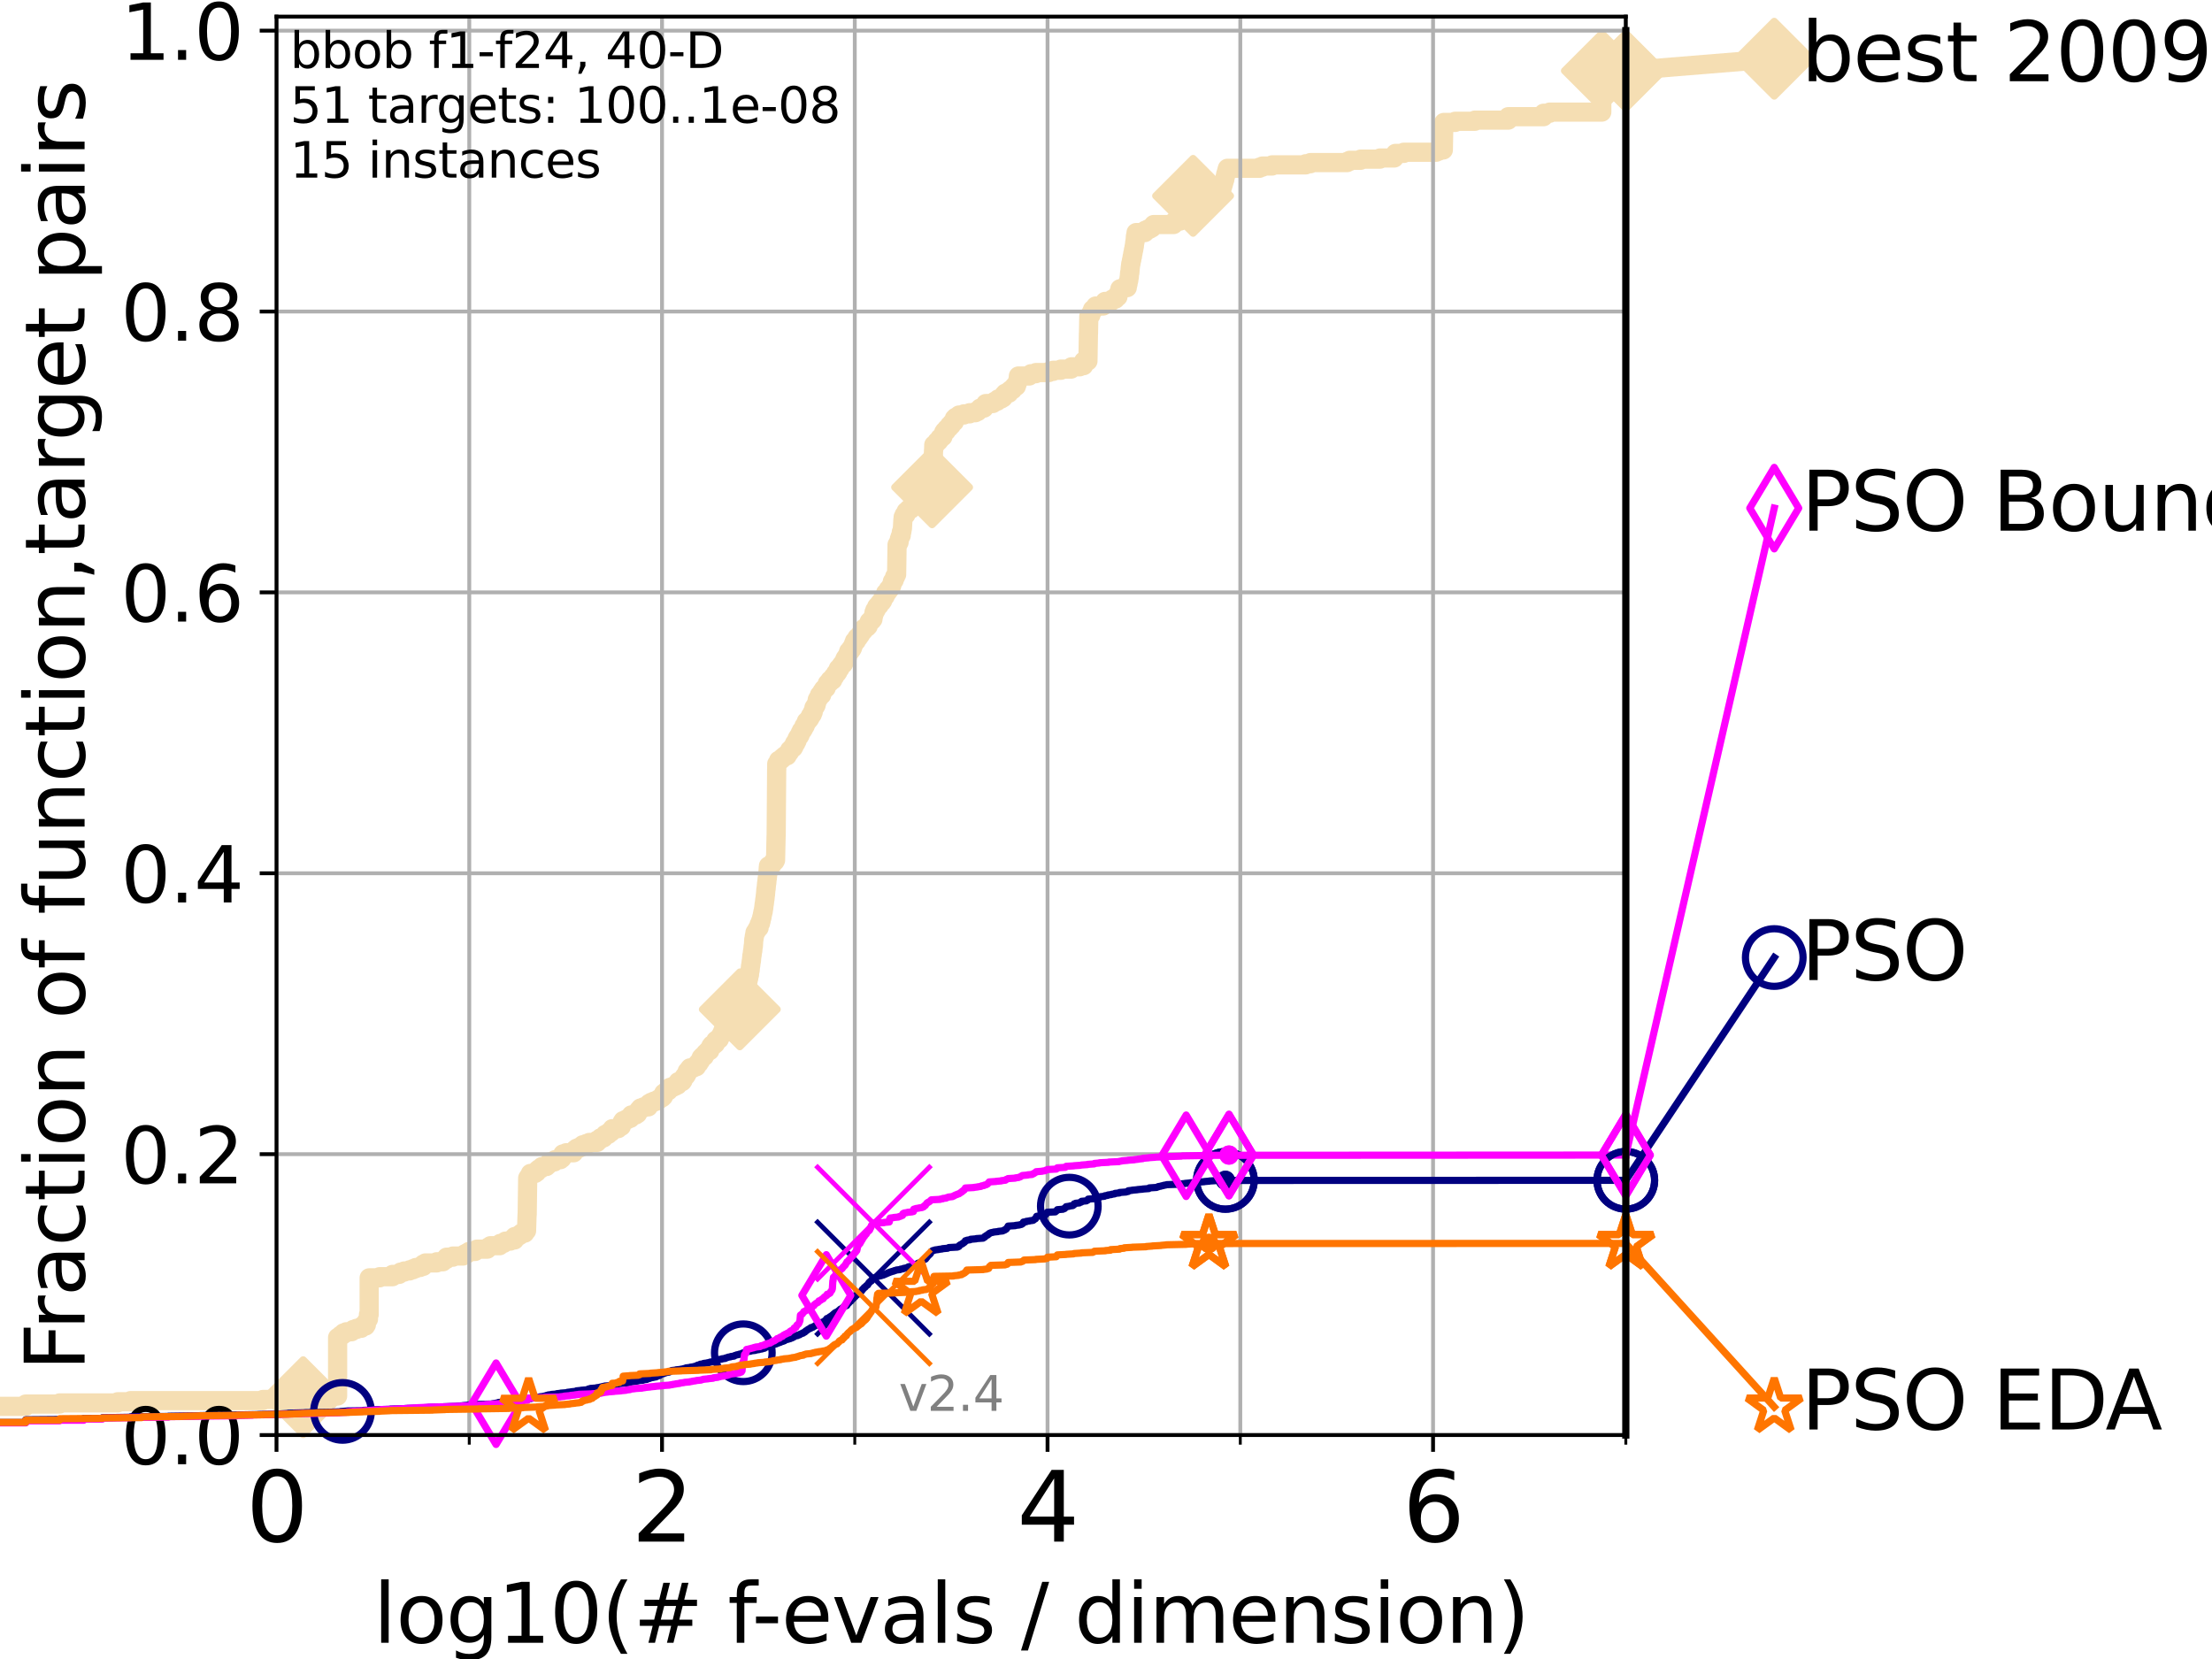 <?xml version="1.0" encoding="utf-8" standalone="no"?>
<!DOCTYPE svg PUBLIC "-//W3C//DTD SVG 1.1//EN"
  "http://www.w3.org/Graphics/SVG/1.1/DTD/svg11.dtd">
<svg height="345.6pt" version="1.1" viewBox="0 0 460.8 345.6" width="460.8pt" xmlns="http://www.w3.org/2000/svg" xmlns:xlink="http://www.w3.org/1999/xlink">
 <defs>
  <style type="text/css">*{stroke-linecap:butt;stroke-linejoin:round;}</style>
 </defs>
 <g id="figure_1">
  <g id="patch_1">
   <path d="M 0 345.6 
L 460.8 345.6 
L 460.8 0 
L 0 0 
z
" style="fill:#ffffff;"/>
  </g>
  <g id="axes_1">
   <g id="patch_2">
    <path d="M 57.6 298.944 
L 338.688 298.944 
L 338.688 3.456 
L 57.6 3.456 
z
" style="fill:#ffffff;"/>
   </g>
   <g id="line2d_1">
    <path d="M -1 292.968 
L 5.357 292.968 
L 5.357 292.49 
L 12.428 292.49 
L 12.428 292.251 
L 24.516 292.251 
L 24.516 292.012 
L 27.204 292.012 
L 27.204 291.773 
L 54.766 291.773 
L 54.766 291.534 
L 62.834 291.534 
L 62.834 291.295 
L 63.154 291.295 
L 63.154 291.056 
L 66.854 291.056 
L 66.854 290.817 
L 70.33 290.817 
L 70.33 278.627 
L 70.745 278.627 
L 70.745 278.388 
L 70.949 278.388 
L 70.949 278.149 
L 71.35 278.149 
L 71.35 277.91 
L 71.547 277.91 
L 71.547 277.671 
L 72.125 277.671 
L 72.125 277.432 
L 73.227 277.432 
L 73.227 277.193 
L 73.579 277.193 
L 73.579 276.954 
L 74.263 276.954 
L 74.263 276.715 
L 75.242 276.715 
L 75.242 276.476 
L 75.399 276.476 
L 75.399 276.237 
L 76.168 276.237 
L 76.168 275.998 
L 76.317 275.998 
L 76.317 275.281 
L 76.466 275.281 
L 76.466 275.042 
L 76.613 275.042 
L 76.613 274.803 
L 76.759 274.803 
L 76.759 273.847 
L 76.904 273.847 
L 76.904 266.198 
L 79.07 266.198 
L 79.07 265.959 
L 81.776 265.959 
L 81.776 265.481 
L 83.138 265.481 
L 83.138 265.242 
L 83.438 265.242 
L 83.438 265.003 
L 84.213 265.003 
L 84.213 264.764 
L 85.315 264.764 
L 85.315 264.525 
L 86.013 264.525 
L 86.013 264.286 
L 86.601 264.286 
L 86.601 264.047 
L 87.487 264.047 
L 87.487 263.808 
L 88.18 263.808 
L 88.18 263.33 
L 88.628 263.33 
L 88.628 263.091 
L 90.966 263.091 
L 90.966 262.852 
L 92.267 262.852 
L 92.267 262.613 
L 92.563 262.613 
L 92.563 262.374 
L 92.969 262.374 
L 93.027 261.896 
L 94.348 261.896 
L 94.348 261.657 
L 96.443 261.657 
L 96.443 261.418 
L 96.861 261.418 
L 96.861 261.179 
L 97.314 261.179 
L 97.314 260.94 
L 97.712 260.94 
L 97.712 260.701 
L 98.976 260.701 
L 98.976 260.462 
L 99.338 260.462 
L 99.338 260.223 
L 101.507 260.223 
L 101.507 259.983 
L 101.786 259.983 
L 101.786 259.744 
L 102.162 259.744 
L 102.162 259.505 
L 104.084 259.505 
L 104.084 259.266 
L 104.205 259.266 
L 104.205 259.027 
L 104.913 259.027 
L 104.913 258.788 
L 105.285 258.788 
L 105.285 258.549 
L 106.303 258.549 
L 106.303 258.31 
L 107.188 258.31 
L 107.213 257.593 
L 107.909 257.593 
L 107.909 257.354 
L 108.294 257.354 
L 108.294 257.115 
L 108.601 257.115 
L 108.601 256.876 
L 109.335 256.876 
L 109.335 256.637 
L 109.491 256.637 
L 109.491 256.398 
L 109.69 256.398 
L 109.8 253.052 
L 109.822 253.052 
L 109.93 245.403 
L 110.082 245.403 
L 110.082 245.164 
L 110.253 245.164 
L 110.253 244.925 
L 110.464 244.925 
L 110.485 244.447 
L 111.486 244.447 
L 111.486 244.208 
L 111.82 244.208 
L 111.82 243.969 
L 111.956 243.969 
L 111.956 243.73 
L 112.243 243.73 
L 112.243 243.491 
L 112.637 243.491 
L 112.637 243.252 
L 112.877 243.252 
L 112.877 243.013 
L 113.839 243.013 
L 113.839 242.774 
L 114.097 242.774 
L 114.097 242.535 
L 114.368 242.535 
L 114.368 242.296 
L 114.486 242.296 
L 114.486 242.057 
L 115.476 242.057 
L 115.476 241.818 
L 115.633 241.818 
L 115.633 241.579 
L 116.739 241.579 
L 116.739 241.34 
L 117.045 241.34 
L 117.045 241.101 
L 117.203 241.101 
L 117.246 240.384 
L 117.903 240.384 
L 117.903 240.145 
L 119.503 240.145 
L 119.565 239.667 
L 119.813 239.667 
L 119.813 239.428 
L 120.118 239.428 
L 120.118 239.189 
L 120.689 239.189 
L 120.689 238.95 
L 121.208 238.95 
L 121.208 238.711 
L 121.389 238.711 
L 121.389 238.472 
L 122.105 238.472 
L 122.105 238.233 
L 122.741 238.233 
L 122.741 237.994 
L 124.369 237.994 
L 124.378 237.515 
L 124.892 237.515 
L 124.892 237.276 
L 125.084 237.276 
L 125.084 237.037 
L 125.753 237.037 
L 125.753 236.798 
L 125.875 236.798 
L 125.875 236.559 
L 126.074 236.559 
L 126.074 236.32 
L 126.723 236.32 
L 126.723 236.081 
L 126.847 236.081 
L 126.847 235.842 
L 127.326 235.842 
L 127.326 235.603 
L 127.517 235.603 
L 127.54 235.125 
L 128.768 235.125 
L 128.768 234.886 
L 128.988 234.886 
L 128.988 234.647 
L 129.44 234.647 
L 129.468 234.169 
L 129.567 234.169 
L 129.623 233.691 
L 129.784 233.691 
L 129.784 233.452 
L 130.311 233.452 
L 130.311 233.213 
L 130.763 233.213 
L 130.763 232.974 
L 131.332 232.974 
L 131.332 232.735 
L 131.471 232.735 
L 131.509 232.257 
L 132.47 232.257 
L 132.47 232.018 
L 132.818 232.018 
L 132.906 231.54 
L 133.004 231.54 
L 133.004 231.301 
L 133.205 231.301 
L 133.205 231.062 
L 133.409 231.062 
L 133.409 230.823 
L 134.041 230.823 
L 134.041 230.584 
L 135.061 230.584 
L 135.061 230.345 
L 135.194 230.345 
L 135.209 229.867 
L 135.617 229.867 
L 135.617 229.628 
L 136.185 229.628 
L 136.185 229.389 
L 136.813 229.389 
L 136.813 229.15 
L 137.217 229.15 
L 137.217 228.911 
L 137.567 228.911 
L 137.567 228.672 
L 137.954 228.672 
L 137.954 228.433 
L 138.205 228.433 
L 138.265 227.716 
L 138.633 227.716 
L 138.633 227.477 
L 138.845 227.477 
L 138.845 227.238 
L 139.241 227.238 
L 139.241 226.999 
L 139.414 226.999 
L 139.414 226.759 
L 139.537 226.759 
L 139.537 226.52 
L 140.184 226.52 
L 140.184 226.281 
L 140.708 226.281 
L 140.708 226.042 
L 141.181 226.042 
L 141.289 225.325 
L 142.134 225.325 
L 142.134 225.086 
L 142.294 225.086 
L 142.385 224.608 
L 142.456 224.608 
L 142.456 224.369 
L 142.633 224.369 
L 142.633 224.13 
L 142.897 224.13 
L 142.897 223.891 
L 143.044 223.891 
L 143.151 223.174 
L 143.483 223.174 
L 143.537 222.696 
L 143.723 222.696 
L 143.723 222.457 
L 144.493 222.457 
L 144.493 222.218 
L 145.089 222.218 
L 145.135 221.74 
L 145.333 221.74 
L 145.333 221.501 
L 145.615 221.501 
L 145.722 221.023 
L 145.921 221.023 
L 145.921 220.784 
L 146.053 220.784 
L 146.075 220.306 
L 146.3 220.306 
L 146.3 220.067 
L 146.734 220.067 
L 146.804 219.589 
L 146.987 219.589 
L 146.987 219.35 
L 147.239 219.35 
L 147.239 219.111 
L 147.46 219.111 
L 147.46 218.872 
L 147.868 218.872 
L 147.895 218.394 
L 148.015 218.394 
L 148.084 217.916 
L 148.263 217.916 
L 148.263 217.677 
L 148.761 217.677 
L 148.761 217.438 
L 149.049 217.438 
L 149.111 216.721 
L 149.438 216.721 
L 149.438 216.482 
L 149.859 216.482 
L 149.931 216.004 
L 150.073 216.004 
L 150.073 215.765 
L 150.25 215.765 
L 150.344 215.286 
L 150.502 215.286 
L 150.546 214.808 
L 150.674 214.808 
L 150.773 214.33 
L 150.873 214.33 
L 150.873 214.091 
L 151.327 214.091 
L 151.327 213.852 
L 151.478 213.852 
L 151.53 213.135 
L 152.045 213.135 
L 152.045 212.896 
L 152.213 212.896 
L 152.213 212.657 
L 152.337 212.657 
L 152.438 211.701 
L 152.941 211.701 
L 152.941 211.462 
L 153.273 211.462 
L 153.273 211.223 
L 153.465 211.223 
L 153.465 210.984 
L 153.641 210.984 
L 153.641 210.745 
L 153.775 210.745 
L 153.775 210.506 
L 154.117 210.506 
L 154.186 210.028 
L 154.261 210.028 
L 154.289 209.55 
L 154.499 209.55 
L 154.531 209.072 
L 154.626 209.072 
L 154.626 208.833 
L 154.832 208.833 
L 154.921 208.116 
L 154.997 208.116 
L 155.067 207.638 
L 155.117 207.638 
L 155.153 206.921 
L 155.292 206.921 
L 155.395 206.443 
L 155.433 206.443 
L 155.492 205.965 
L 155.571 205.965 
L 155.677 205.009 
L 155.69 205.009 
L 155.798 204.291 
L 155.851 204.291 
L 155.912 203.813 
L 155.968 203.813 
L 156.073 203.096 
L 156.126 203.096 
L 156.223 202.14 
L 156.267 202.14 
L 156.353 201.184 
L 156.385 201.184 
L 156.494 200.228 
L 156.527 200.228 
L 156.63 199.033 
L 156.67 199.033 
L 156.777 198.077 
L 156.817 198.077 
L 156.896 197.121 
L 156.939 197.121 
L 157.025 195.687 
L 157.063 195.687 
L 157.144 194.97 
L 157.186 194.97 
L 157.279 194.253 
L 157.432 194.253 
L 157.432 194.014 
L 157.592 194.014 
L 157.592 193.775 
L 157.71 193.775 
L 157.71 193.535 
L 157.849 193.535 
L 157.849 193.296 
L 158.131 193.296 
L 158.141 192.579 
L 158.305 192.579 
L 158.305 192.34 
L 158.436 192.34 
L 158.442 191.862 
L 158.551 191.862 
L 158.661 191.145 
L 158.725 191.145 
L 158.831 190.428 
L 158.864 190.428 
L 158.924 189.95 
L 158.98 189.95 
L 159.077 189.233 
L 159.093 189.233 
L 159.194 188.277 
L 159.224 188.277 
L 159.327 187.321 
L 159.351 187.321 
L 159.453 186.365 
L 159.464 186.365 
L 159.56 185.17 
L 159.592 185.17 
L 159.699 183.975 
L 159.729 183.975 
L 159.813 183.019 
L 159.841 183.019 
L 159.934 182.062 
L 159.954 182.062 
L 160.058 180.628 
L 160.083 180.628 
L 160.083 180.389 
L 160.538 180.389 
L 160.538 180.15 
L 160.854 180.15 
L 160.854 179.911 
L 160.969 179.911 
L 160.969 179.672 
L 161.137 179.672 
L 161.137 179.433 
L 161.443 179.433 
L 161.443 179.194 
L 161.562 179.194 
L 161.673 174.175 
L 161.69 174.175 
L 161.793 160.312 
L 161.806 160.312 
L 161.812 159.116 
L 162.03 159.116 
L 162.03 158.877 
L 162.147 158.877 
L 162.191 158.399 
L 162.596 158.399 
L 162.596 158.16 
L 162.866 158.16 
L 162.866 157.921 
L 163.142 157.921 
L 163.142 157.682 
L 163.435 157.682 
L 163.435 157.443 
L 163.984 157.443 
L 164.021 156.965 
L 164.278 156.965 
L 164.278 156.726 
L 164.459 156.726 
L 164.502 156.248 
L 164.782 156.248 
L 164.782 156.009 
L 164.969 156.009 
L 164.969 155.77 
L 165.286 155.77 
L 165.286 155.531 
L 165.417 155.531 
L 165.422 155.053 
L 165.529 155.053 
L 165.529 154.814 
L 165.804 154.814 
L 165.834 154.336 
L 166.039 154.336 
L 166.046 153.858 
L 166.179 153.858 
L 166.179 153.619 
L 166.34 153.619 
L 166.34 153.38 
L 166.537 153.38 
L 166.537 153.141 
L 166.671 153.141 
L 166.712 152.663 
L 166.868 152.663 
L 166.948 152.185 
L 167.181 152.185 
L 167.181 151.946 
L 167.331 151.946 
L 167.331 151.707 
L 167.457 151.707 
L 167.488 151.229 
L 167.734 151.229 
L 167.793 150.751 
L 167.932 150.751 
L 167.98 150.273 
L 168.231 150.273 
L 168.231 150.034 
L 168.431 150.034 
L 168.431 149.795 
L 168.629 149.795 
L 168.629 149.556 
L 168.766 149.556 
L 168.84 149.077 
L 169.046 149.077 
L 169.046 148.838 
L 169.217 148.838 
L 169.239 148.36 
L 169.405 148.36 
L 169.513 147.643 
L 169.564 147.643 
L 169.564 147.404 
L 169.714 147.404 
L 169.714 147.165 
L 169.873 147.165 
L 169.873 146.926 
L 170.003 146.926 
L 170.088 146.448 
L 170.129 146.448 
L 170.24 145.97 
L 170.252 145.97 
L 170.252 145.731 
L 170.387 145.731 
L 170.387 145.492 
L 170.56 145.492 
L 170.647 145.014 
L 170.711 145.014 
L 170.711 144.775 
L 171.171 144.775 
L 171.221 144.058 
L 171.463 144.058 
L 171.54 143.58 
L 171.782 143.58 
L 171.782 143.341 
L 172.1 143.341 
L 172.211 142.863 
L 172.291 142.863 
L 172.335 142.385 
L 172.551 142.385 
L 172.551 142.146 
L 172.903 142.146 
L 172.91 141.668 
L 173.486 141.668 
L 173.57 140.951 
L 173.875 140.951 
L 173.985 140.473 
L 174.085 140.473 
L 174.085 140.234 
L 174.388 140.234 
L 174.388 139.995 
L 174.55 139.995 
L 174.634 139.278 
L 174.976 139.278 
L 175.06 138.8 
L 175.237 138.8 
L 175.237 138.561 
L 175.404 138.561 
L 175.404 138.322 
L 175.712 138.322 
L 175.712 138.082 
L 175.827 138.082 
L 175.936 137.604 
L 175.956 137.604 
L 175.956 137.365 
L 176.071 137.365 
L 176.071 137.126 
L 176.243 137.126 
L 176.243 136.887 
L 176.538 136.887 
L 176.637 136.17 
L 176.726 136.17 
L 176.789 135.692 
L 177.143 135.692 
L 177.174 135.214 
L 177.48 135.214 
L 177.48 134.975 
L 177.602 134.975 
L 177.626 134.497 
L 177.773 134.497 
L 177.825 134.019 
L 177.978 134.019 
L 178.007 133.541 
L 178.388 133.541 
L 178.455 133.063 
L 178.513 133.063 
L 178.513 132.824 
L 178.858 132.824 
L 178.858 132.585 
L 179.002 132.585 
L 179.002 132.346 
L 179.198 132.346 
L 179.198 132.107 
L 179.344 132.107 
L 179.344 131.868 
L 179.472 131.868 
L 179.472 131.629 
L 179.596 131.629 
L 179.596 131.39 
L 179.895 131.39 
L 179.924 130.912 
L 180.286 130.912 
L 180.286 130.673 
L 180.635 130.673 
L 180.635 130.434 
L 180.858 130.434 
L 180.904 129.956 
L 181.017 129.956 
L 181.08 129.478 
L 181.322 129.478 
L 181.322 129.239 
L 181.664 129.239 
L 181.664 129 
L 181.848 129 
L 181.922 128.283 
L 181.992 128.283 
L 182.071 127.566 
L 182.239 127.566 
L 182.246 127.088 
L 182.5 127.088 
L 182.5 126.848 
L 182.622 126.848 
L 182.628 126.37 
L 182.828 126.37 
L 182.828 126.131 
L 183.153 126.131 
L 183.223 125.653 
L 183.414 125.653 
L 183.414 125.414 
L 183.708 125.414 
L 183.708 125.175 
L 183.874 125.175 
L 183.962 124.458 
L 184.226 124.458 
L 184.226 124.219 
L 184.403 124.219 
L 184.495 123.502 
L 184.794 123.502 
L 184.794 123.263 
L 184.964 123.263 
L 185.032 122.785 
L 185.328 122.785 
L 185.413 122.307 
L 185.569 122.307 
L 185.569 122.068 
L 185.747 122.068 
L 185.813 121.59 
L 185.892 121.59 
L 185.901 121.112 
L 186.074 121.112 
L 186.074 120.873 
L 186.271 120.873 
L 186.358 120.156 
L 186.568 120.156 
L 186.605 119.678 
L 186.785 119.678 
L 186.877 113.463 
L 187.053 113.463 
L 187.138 112.985 
L 187.289 112.985 
L 187.357 112.268 
L 187.43 112.268 
L 187.522 111.79 
L 187.62 111.79 
L 187.62 111.551 
L 187.742 111.551 
L 187.763 110.834 
L 187.863 110.834 
L 187.963 110.117 
L 187.987 110.117 
L 188.096 108.205 
L 188.117 108.205 
L 188.142 107.727 
L 188.301 107.727 
L 188.346 107.249 
L 188.703 107.249 
L 188.761 106.532 
L 189.134 106.532 
L 189.134 106.293 
L 189.267 106.293 
L 189.267 106.054 
L 189.78 106.054 
L 189.795 105.576 
L 190.408 105.576 
L 190.408 105.337 
L 190.985 105.337 
L 190.985 105.098 
L 191.737 105.098 
L 191.737 104.859 
L 191.945 104.859 
L 191.945 104.619 
L 192.32 104.619 
L 192.32 104.38 
L 192.808 104.38 
L 192.808 104.141 
L 192.958 104.141 
L 192.958 103.902 
L 193.364 103.902 
L 193.365 103.424 
L 193.754 103.424 
L 193.776 102.946 
L 194.133 102.946 
L 194.237 99.839 
L 194.258 99.839 
L 194.366 97.21 
L 194.373 97.21 
L 194.468 93.864 
L 194.488 93.864 
L 194.526 92.668 
L 194.875 92.668 
L 194.875 92.429 
L 195.029 92.429 
L 195.029 92.19 
L 195.186 92.19 
L 195.186 91.951 
L 195.516 91.951 
L 195.516 91.712 
L 195.706 91.712 
L 195.795 91.234 
L 196.102 91.234 
L 196.102 90.995 
L 196.421 90.995 
L 196.425 90.517 
L 196.595 90.517 
L 196.595 90.039 
L 196.756 90.039 
L 196.756 89.8 
L 197.139 89.8 
L 197.178 89.322 
L 197.452 89.322 
L 197.452 89.083 
L 197.75 89.083 
L 197.794 88.605 
L 198.19 88.605 
L 198.237 88.127 
L 198.493 88.127 
L 198.493 87.888 
L 198.802 87.888 
L 198.813 87.171 
L 199.049 87.171 
L 199.049 86.932 
L 199.466 86.932 
L 199.466 86.693 
L 199.779 86.693 
L 199.779 86.454 
L 200.797 86.454 
L 200.797 86.215 
L 201.983 86.215 
L 201.983 85.976 
L 203.19 85.976 
L 203.19 85.737 
L 203.682 85.737 
L 203.682 85.498 
L 203.961 85.498 
L 203.961 85.259 
L 204.163 85.259 
L 204.163 85.02 
L 204.999 85.02 
L 205.049 84.542 
L 205.275 84.542 
L 205.345 84.064 
L 206.826 84.064 
L 206.826 83.825 
L 207.207 83.825 
L 207.207 83.586 
L 207.743 83.586 
L 207.743 83.347 
L 207.93 83.347 
L 207.93 83.108 
L 208.597 83.108 
L 208.597 82.869 
L 208.986 82.869 
L 209.011 82.39 
L 209.179 82.39 
L 209.179 82.151 
L 209.398 82.151 
L 209.398 81.912 
L 210.18 81.912 
L 210.202 81.434 
L 210.497 81.434 
L 210.497 81.195 
L 210.957 81.195 
L 210.957 80.956 
L 211.072 80.956 
L 211.072 80.717 
L 211.257 80.717 
L 211.257 80.478 
L 211.731 80.478 
L 211.822 80 
L 211.895 80 
L 211.991 79.283 
L 212.071 79.283 
L 212.151 78.327 
L 214.41 78.327 
L 214.41 78.088 
L 214.772 78.088 
L 214.772 77.849 
L 215.782 77.849 
L 215.782 77.61 
L 218.506 77.61 
L 218.506 77.371 
L 219.385 77.371 
L 219.385 77.132 
L 220.991 77.132 
L 220.991 76.893 
L 223.12 76.893 
L 223.204 76.415 
L 224.917 76.415 
L 224.917 76.176 
L 225.745 76.176 
L 225.746 75.22 
L 226.637 75.22 
L 226.739 69.483 
L 226.752 69.483 
L 226.819 65.898 
L 226.978 65.898 
L 226.978 65.659 
L 227.244 65.659 
L 227.299 65.181 
L 227.394 65.181 
L 227.394 64.942 
L 227.509 64.942 
L 227.59 64.464 
L 227.904 64.464 
L 227.904 64.225 
L 228.166 64.225 
L 228.249 63.747 
L 229.803 63.747 
L 229.803 63.508 
L 230.021 63.508 
L 230.021 63.269 
L 230.164 63.269 
L 230.194 62.791 
L 231.496 62.791 
L 231.496 62.552 
L 231.701 62.552 
L 231.701 62.313 
L 232.377 62.313 
L 232.418 61.835 
L 232.883 61.835 
L 232.992 61.118 
L 233.091 61.118 
L 233.165 60.64 
L 233.224 60.64 
L 233.297 60.161 
L 233.93 60.161 
L 233.93 59.922 
L 234.827 59.922 
L 234.923 59.205 
L 234.978 59.205 
L 235.077 58.488 
L 235.128 58.488 
L 235.224 57.771 
L 235.248 57.771 
L 235.316 56.815 
L 235.371 56.815 
L 235.465 55.62 
L 235.482 55.62 
L 235.56 54.903 
L 235.611 54.903 
L 235.711 54.186 
L 235.755 54.186 
L 235.85 53.469 
L 235.902 53.469 
L 235.986 52.752 
L 236.03 52.752 
L 236.125 52.035 
L 236.175 52.035 
L 236.268 51.318 
L 236.301 51.318 
L 236.405 50.362 
L 236.449 50.362 
L 236.535 49.166 
L 236.581 49.166 
L 236.668 48.449 
L 238.488 48.449 
L 238.556 47.971 
L 239.079 47.971 
L 239.079 47.732 
L 239.55 47.732 
L 239.55 47.493 
L 239.972 47.493 
L 239.972 47.254 
L 240.155 47.254 
L 240.155 47.015 
L 240.328 47.015 
L 240.328 46.776 
L 244.477 46.776 
L 244.56 46.298 
L 244.68 46.298 
L 244.68 46.059 
L 245.817 46.059 
L 245.817 45.82 
L 246.027 45.82 
L 246.128 44.864 
L 246.158 44.864 
L 246.248 43.908 
L 246.28 43.908 
L 246.391 42.713 
L 246.424 42.713 
L 246.526 41.518 
L 246.547 41.518 
L 246.593 40.801 
L 248.541 40.801 
L 248.541 40.562 
L 253.963 40.562 
L 253.963 40.323 
L 254.147 40.323 
L 254.147 40.084 
L 254.265 40.084 
L 254.265 39.845 
L 254.404 39.845 
L 254.461 39.367 
L 254.566 39.367 
L 254.651 38.889 
L 254.714 38.889 
L 254.797 38.411 
L 254.861 38.411 
L 254.931 37.932 
L 254.982 37.932 
L 255.056 37.454 
L 255.136 37.454 
L 255.238 36.737 
L 255.29 36.737 
L 255.339 36.259 
L 255.416 36.259 
L 255.487 35.781 
L 255.55 35.781 
L 255.609 35.303 
L 255.684 35.303 
L 255.684 35.064 
L 262.351 35.064 
L 262.351 34.825 
L 262.988 34.825 
L 262.988 34.586 
L 264.991 34.586 
L 264.991 34.347 
L 272.003 34.347 
L 272.003 34.108 
L 272.98 34.108 
L 272.98 33.869 
L 280.637 33.869 
L 280.637 33.63 
L 281.167 33.63 
L 281.167 33.391 
L 283.437 33.391 
L 283.437 33.152 
L 287.477 33.152 
L 287.477 32.913 
L 290.443 32.913 
L 290.516 32.435 
L 290.592 32.435 
L 290.698 31.957 
L 292.42 31.957 
L 292.42 31.718 
L 299.175 31.718 
L 299.175 31.479 
L 299.767 31.479 
L 299.767 31.24 
L 300.672 31.24 
L 300.779 25.503 
L 303.13 25.503 
L 303.13 25.264 
L 307.244 25.264 
L 307.244 25.025 
L 314.19 25.025 
L 314.195 24.308 
L 321.553 24.308 
L 321.557 23.591 
L 322.834 23.591 
L 322.834 23.352 
L 333.68 23.352 
L 333.699 14.747 
L 338.688 14.747 
L 338.688 14.747 
" style="fill:none;stroke:#f5deb3;stroke-linecap:square;stroke-width:4;"/>
   </g>
   <g id="line2d_2">
    <defs>
     <path d="M 0 7.778 
L 7.778 0 
L 0 -7.778 
L -7.778 0 
z
" id="mfa13dd46e2" style="stroke:#f5deb3;stroke-linejoin:miter;stroke-width:1.5;"/>
    </defs>
    <g>
     <use style="fill:#f5deb3;stroke:#f5deb3;stroke-linejoin:miter;stroke-width:1.5;" x="63.154" xlink:href="#mfa13dd46e2" y="291.056"/>
     <use style="fill:#f5deb3;stroke:#f5deb3;stroke-linejoin:miter;stroke-width:1.5;" x="154.117" xlink:href="#mfa13dd46e2" y="210.267"/>
     <use style="fill:#f5deb3;stroke:#f5deb3;stroke-linejoin:miter;stroke-width:1.5;" x="194.175" xlink:href="#mfa13dd46e2" y="101.512"/>
     <use style="fill:#f5deb3;stroke:#f5deb3;stroke-linejoin:miter;stroke-width:1.5;" x="248.541" xlink:href="#mfa13dd46e2" y="40.801"/>
     <use style="fill:#f5deb3;stroke:#f5deb3;stroke-linejoin:miter;stroke-width:1.5;" x="333.699" xlink:href="#mfa13dd46e2" y="14.747"/>
     <use style="fill:#f5deb3;stroke:#f5deb3;stroke-linejoin:miter;stroke-width:1.5;" x="338.688" xlink:href="#mfa13dd46e2" y="14.747"/>
    </g>
   </g>
   <g id="line2d_3">
    <path style="fill:none;stroke:#f5deb3;stroke-linecap:square;stroke-width:4;"/>
    <g/>
   </g>
   <g id="line2d_4">
    <path d="M 338.688 14.747 
L 369.608 12.233 
" style="fill:none;stroke:#f5deb3;stroke-linecap:square;stroke-width:4;"/>
    <g>
     <use style="fill:#f5deb3;stroke:#f5deb3;stroke-linejoin:miter;stroke-width:1.5;" x="338.688" xlink:href="#mfa13dd46e2" y="14.747"/>
     <use style="fill:#f5deb3;stroke:#f5deb3;stroke-linejoin:miter;stroke-width:1.5;" x="369.608" xlink:href="#mfa13dd46e2" y="12.233"/>
    </g>
   </g>
   <g id="matplotlib.axis_1">
    <g id="xtick_1">
     <g id="line2d_5">
      <path clip-path="url(#p6368ecd661)" d="M 57.6 298.944 
L 57.6 3.456 
" style="fill:none;stroke:#b0b0b0;stroke-linecap:square;stroke-width:0.8;"/>
     </g>
     <g id="line2d_6">
      <defs>
       <path d="M 0 0 
L 0 3.5 
" id="m57680d7975" style="stroke:#000000;stroke-width:0.8;"/>
      </defs>
      <g>
       <use style="stroke:#000000;stroke-width:0.8;" x="57.6" xlink:href="#m57680d7975" y="298.944"/>
      </g>
     </g>
     <g id="text_1">
      <!-- 0 -->
      <g transform="translate(51.237 321.141)scale(0.2 -0.2)">
       <defs>
        <path d="M 2034 4250 
Q 1547 4250 1301 3770 
Q 1056 3291 1056 2328 
Q 1056 1369 1301 889 
Q 1547 409 2034 409 
Q 2525 409 2770 889 
Q 3016 1369 3016 2328 
Q 3016 3291 2770 3770 
Q 2525 4250 2034 4250 
z
M 2034 4750 
Q 2819 4750 3233 4129 
Q 3647 3509 3647 2328 
Q 3647 1150 3233 529 
Q 2819 -91 2034 -91 
Q 1250 -91 836 529 
Q 422 1150 422 2328 
Q 422 3509 836 4129 
Q 1250 4750 2034 4750 
z
" id="DejaVuSans-30" transform="scale(0.016)"/>
       </defs>
       <use xlink:href="#DejaVuSans-30"/>
      </g>
     </g>
    </g>
    <g id="xtick_2">
     <g id="line2d_7">
      <path clip-path="url(#p6368ecd661)" d="M 137.911 298.944 
L 137.911 3.456 
" style="fill:none;stroke:#b0b0b0;stroke-linecap:square;stroke-width:0.8;"/>
     </g>
     <g id="line2d_8">
      <g>
       <use style="stroke:#000000;stroke-width:0.8;" x="137.911" xlink:href="#m57680d7975" y="298.944"/>
      </g>
     </g>
     <g id="text_2">
      <!-- 2 -->
      <g transform="translate(131.548 321.141)scale(0.2 -0.2)">
       <defs>
        <path d="M 1228 531 
L 3431 531 
L 3431 0 
L 469 0 
L 469 531 
Q 828 903 1448 1529 
Q 2069 2156 2228 2338 
Q 2531 2678 2651 2914 
Q 2772 3150 2772 3378 
Q 2772 3750 2511 3984 
Q 2250 4219 1831 4219 
Q 1534 4219 1204 4116 
Q 875 4013 500 3803 
L 500 4441 
Q 881 4594 1212 4672 
Q 1544 4750 1819 4750 
Q 2544 4750 2975 4387 
Q 3406 4025 3406 3419 
Q 3406 3131 3298 2873 
Q 3191 2616 2906 2266 
Q 2828 2175 2409 1742 
Q 1991 1309 1228 531 
z
" id="DejaVuSans-32" transform="scale(0.016)"/>
       </defs>
       <use xlink:href="#DejaVuSans-32"/>
      </g>
     </g>
    </g>
    <g id="xtick_3">
     <g id="line2d_9">
      <path clip-path="url(#p6368ecd661)" d="M 218.222 298.944 
L 218.222 3.456 
" style="fill:none;stroke:#b0b0b0;stroke-linecap:square;stroke-width:0.8;"/>
     </g>
     <g id="line2d_10">
      <g>
       <use style="stroke:#000000;stroke-width:0.8;" x="218.222" xlink:href="#m57680d7975" y="298.944"/>
      </g>
     </g>
     <g id="text_3">
      <!-- 4 -->
      <g transform="translate(211.859 321.141)scale(0.2 -0.2)">
       <defs>
        <path d="M 2419 4116 
L 825 1625 
L 2419 1625 
L 2419 4116 
z
M 2253 4666 
L 3047 4666 
L 3047 1625 
L 3713 1625 
L 3713 1100 
L 3047 1100 
L 3047 0 
L 2419 0 
L 2419 1100 
L 313 1100 
L 313 1709 
L 2253 4666 
z
" id="DejaVuSans-34" transform="scale(0.016)"/>
       </defs>
       <use xlink:href="#DejaVuSans-34"/>
      </g>
     </g>
    </g>
    <g id="xtick_4">
     <g id="line2d_11">
      <path clip-path="url(#p6368ecd661)" d="M 298.533 298.944 
L 298.533 3.456 
" style="fill:none;stroke:#b0b0b0;stroke-linecap:square;stroke-width:0.8;"/>
     </g>
     <g id="line2d_12">
      <g>
       <use style="stroke:#000000;stroke-width:0.8;" x="298.533" xlink:href="#m57680d7975" y="298.944"/>
      </g>
     </g>
     <g id="text_4">
      <!-- 6 -->
      <g transform="translate(292.17 321.141)scale(0.2 -0.2)">
       <defs>
        <path d="M 2113 2584 
Q 1688 2584 1439 2293 
Q 1191 2003 1191 1497 
Q 1191 994 1439 701 
Q 1688 409 2113 409 
Q 2538 409 2786 701 
Q 3034 994 3034 1497 
Q 3034 2003 2786 2293 
Q 2538 2584 2113 2584 
z
M 3366 4563 
L 3366 3988 
Q 3128 4100 2886 4159 
Q 2644 4219 2406 4219 
Q 1781 4219 1451 3797 
Q 1122 3375 1075 2522 
Q 1259 2794 1537 2939 
Q 1816 3084 2150 3084 
Q 2853 3084 3261 2657 
Q 3669 2231 3669 1497 
Q 3669 778 3244 343 
Q 2819 -91 2113 -91 
Q 1303 -91 875 529 
Q 447 1150 447 2328 
Q 447 3434 972 4092 
Q 1497 4750 2381 4750 
Q 2619 4750 2861 4703 
Q 3103 4656 3366 4563 
z
" id="DejaVuSans-36" transform="scale(0.016)"/>
       </defs>
       <use xlink:href="#DejaVuSans-36"/>
      </g>
     </g>
    </g>
    <g id="xtick_5">
     <g id="line2d_13">
      <path clip-path="url(#p6368ecd661)" d="M 97.755 298.944 
L 97.755 3.456 
" style="fill:none;stroke:#b0b0b0;stroke-linecap:square;stroke-width:0.8;"/>
     </g>
     <g id="line2d_14">
      <defs>
       <path d="M 0 0 
L 0 2 
" id="mbccb53277e" style="stroke:#000000;stroke-width:0.6;"/>
      </defs>
      <g>
       <use style="stroke:#000000;stroke-width:0.6;" x="97.755" xlink:href="#mbccb53277e" y="298.944"/>
      </g>
     </g>
    </g>
    <g id="xtick_6">
     <g id="line2d_15">
      <path clip-path="url(#p6368ecd661)" d="M 178.066 298.944 
L 178.066 3.456 
" style="fill:none;stroke:#b0b0b0;stroke-linecap:square;stroke-width:0.8;"/>
     </g>
     <g id="line2d_16">
      <g>
       <use style="stroke:#000000;stroke-width:0.6;" x="178.066" xlink:href="#mbccb53277e" y="298.944"/>
      </g>
     </g>
    </g>
    <g id="xtick_7">
     <g id="line2d_17">
      <path clip-path="url(#p6368ecd661)" d="M 258.377 298.944 
L 258.377 3.456 
" style="fill:none;stroke:#b0b0b0;stroke-linecap:square;stroke-width:0.8;"/>
     </g>
     <g id="line2d_18">
      <g>
       <use style="stroke:#000000;stroke-width:0.6;" x="258.377" xlink:href="#mbccb53277e" y="298.944"/>
      </g>
     </g>
    </g>
    <g id="xtick_8">
     <g id="line2d_19">
      <path clip-path="url(#p6368ecd661)" d="M 338.688 298.944 
L 338.688 3.456 
" style="fill:none;stroke:#b0b0b0;stroke-linecap:square;stroke-width:0.8;"/>
     </g>
     <g id="line2d_20">
      <g>
       <use style="stroke:#000000;stroke-width:0.6;" x="338.688" xlink:href="#mbccb53277e" y="298.944"/>
      </g>
     </g>
    </g>
    <g id="text_5">
     <!-- log10(# f-evals / dimension) -->
     <g transform="translate(77.764 342.218)scale(0.17 -0.17)">
      <defs>
       <path d="M 603 4863 
L 1178 4863 
L 1178 0 
L 603 0 
L 603 4863 
z
" id="DejaVuSans-6c" transform="scale(0.016)"/>
       <path d="M 1959 3097 
Q 1497 3097 1228 2736 
Q 959 2375 959 1747 
Q 959 1119 1226 758 
Q 1494 397 1959 397 
Q 2419 397 2687 759 
Q 2956 1122 2956 1747 
Q 2956 2369 2687 2733 
Q 2419 3097 1959 3097 
z
M 1959 3584 
Q 2709 3584 3137 3096 
Q 3566 2609 3566 1747 
Q 3566 888 3137 398 
Q 2709 -91 1959 -91 
Q 1206 -91 779 398 
Q 353 888 353 1747 
Q 353 2609 779 3096 
Q 1206 3584 1959 3584 
z
" id="DejaVuSans-6f" transform="scale(0.016)"/>
       <path d="M 2906 1791 
Q 2906 2416 2648 2759 
Q 2391 3103 1925 3103 
Q 1463 3103 1205 2759 
Q 947 2416 947 1791 
Q 947 1169 1205 825 
Q 1463 481 1925 481 
Q 2391 481 2648 825 
Q 2906 1169 2906 1791 
z
M 3481 434 
Q 3481 -459 3084 -895 
Q 2688 -1331 1869 -1331 
Q 1566 -1331 1297 -1286 
Q 1028 -1241 775 -1147 
L 775 -588 
Q 1028 -725 1275 -790 
Q 1522 -856 1778 -856 
Q 2344 -856 2625 -561 
Q 2906 -266 2906 331 
L 2906 616 
Q 2728 306 2450 153 
Q 2172 0 1784 0 
Q 1141 0 747 490 
Q 353 981 353 1791 
Q 353 2603 747 3093 
Q 1141 3584 1784 3584 
Q 2172 3584 2450 3431 
Q 2728 3278 2906 2969 
L 2906 3500 
L 3481 3500 
L 3481 434 
z
" id="DejaVuSans-67" transform="scale(0.016)"/>
       <path d="M 794 531 
L 1825 531 
L 1825 4091 
L 703 3866 
L 703 4441 
L 1819 4666 
L 2450 4666 
L 2450 531 
L 3481 531 
L 3481 0 
L 794 0 
L 794 531 
z
" id="DejaVuSans-31" transform="scale(0.016)"/>
       <path d="M 1984 4856 
Q 1566 4138 1362 3434 
Q 1159 2731 1159 2009 
Q 1159 1288 1364 580 
Q 1569 -128 1984 -844 
L 1484 -844 
Q 1016 -109 783 600 
Q 550 1309 550 2009 
Q 550 2706 781 3412 
Q 1013 4119 1484 4856 
L 1984 4856 
z
" id="DejaVuSans-28" transform="scale(0.016)"/>
       <path d="M 3272 2816 
L 2363 2816 
L 2100 1772 
L 3016 1772 
L 3272 2816 
z
M 2803 4594 
L 2478 3297 
L 3391 3297 
L 3719 4594 
L 4219 4594 
L 3897 3297 
L 4872 3297 
L 4872 2816 
L 3775 2816 
L 3519 1772 
L 4513 1772 
L 4513 1294 
L 3397 1294 
L 3072 0 
L 2572 0 
L 2894 1294 
L 1978 1294 
L 1656 0 
L 1153 0 
L 1478 1294 
L 494 1294 
L 494 1772 
L 1594 1772 
L 1856 2816 
L 850 2816 
L 850 3297 
L 1978 3297 
L 2297 4594 
L 2803 4594 
z
" id="DejaVuSans-23" transform="scale(0.016)"/>
       <path id="DejaVuSans-20" transform="scale(0.016)"/>
       <path d="M 2375 4863 
L 2375 4384 
L 1825 4384 
Q 1516 4384 1395 4259 
Q 1275 4134 1275 3809 
L 1275 3500 
L 2222 3500 
L 2222 3053 
L 1275 3053 
L 1275 0 
L 697 0 
L 697 3053 
L 147 3053 
L 147 3500 
L 697 3500 
L 697 3744 
Q 697 4328 969 4595 
Q 1241 4863 1831 4863 
L 2375 4863 
z
" id="DejaVuSans-66" transform="scale(0.016)"/>
       <path d="M 313 2009 
L 1997 2009 
L 1997 1497 
L 313 1497 
L 313 2009 
z
" id="DejaVuSans-2d" transform="scale(0.016)"/>
       <path d="M 3597 1894 
L 3597 1613 
L 953 1613 
Q 991 1019 1311 708 
Q 1631 397 2203 397 
Q 2534 397 2845 478 
Q 3156 559 3463 722 
L 3463 178 
Q 3153 47 2828 -22 
Q 2503 -91 2169 -91 
Q 1331 -91 842 396 
Q 353 884 353 1716 
Q 353 2575 817 3079 
Q 1281 3584 2069 3584 
Q 2775 3584 3186 3129 
Q 3597 2675 3597 1894 
z
M 3022 2063 
Q 3016 2534 2758 2815 
Q 2500 3097 2075 3097 
Q 1594 3097 1305 2825 
Q 1016 2553 972 2059 
L 3022 2063 
z
" id="DejaVuSans-65" transform="scale(0.016)"/>
       <path d="M 191 3500 
L 800 3500 
L 1894 563 
L 2988 3500 
L 3597 3500 
L 2284 0 
L 1503 0 
L 191 3500 
z
" id="DejaVuSans-76" transform="scale(0.016)"/>
       <path d="M 2194 1759 
Q 1497 1759 1228 1600 
Q 959 1441 959 1056 
Q 959 750 1161 570 
Q 1363 391 1709 391 
Q 2188 391 2477 730 
Q 2766 1069 2766 1631 
L 2766 1759 
L 2194 1759 
z
M 3341 1997 
L 3341 0 
L 2766 0 
L 2766 531 
Q 2569 213 2275 61 
Q 1981 -91 1556 -91 
Q 1019 -91 701 211 
Q 384 513 384 1019 
Q 384 1609 779 1909 
Q 1175 2209 1959 2209 
L 2766 2209 
L 2766 2266 
Q 2766 2663 2505 2880 
Q 2244 3097 1772 3097 
Q 1472 3097 1187 3025 
Q 903 2953 641 2809 
L 641 3341 
Q 956 3463 1253 3523 
Q 1550 3584 1831 3584 
Q 2591 3584 2966 3190 
Q 3341 2797 3341 1997 
z
" id="DejaVuSans-61" transform="scale(0.016)"/>
       <path d="M 2834 3397 
L 2834 2853 
Q 2591 2978 2328 3040 
Q 2066 3103 1784 3103 
Q 1356 3103 1142 2972 
Q 928 2841 928 2578 
Q 928 2378 1081 2264 
Q 1234 2150 1697 2047 
L 1894 2003 
Q 2506 1872 2764 1633 
Q 3022 1394 3022 966 
Q 3022 478 2636 193 
Q 2250 -91 1575 -91 
Q 1294 -91 989 -36 
Q 684 19 347 128 
L 347 722 
Q 666 556 975 473 
Q 1284 391 1588 391 
Q 1994 391 2212 530 
Q 2431 669 2431 922 
Q 2431 1156 2273 1281 
Q 2116 1406 1581 1522 
L 1381 1569 
Q 847 1681 609 1914 
Q 372 2147 372 2553 
Q 372 3047 722 3315 
Q 1072 3584 1716 3584 
Q 2034 3584 2315 3537 
Q 2597 3491 2834 3397 
z
" id="DejaVuSans-73" transform="scale(0.016)"/>
       <path d="M 1625 4666 
L 2156 4666 
L 531 -594 
L 0 -594 
L 1625 4666 
z
" id="DejaVuSans-2f" transform="scale(0.016)"/>
       <path d="M 2906 2969 
L 2906 4863 
L 3481 4863 
L 3481 0 
L 2906 0 
L 2906 525 
Q 2725 213 2448 61 
Q 2172 -91 1784 -91 
Q 1150 -91 751 415 
Q 353 922 353 1747 
Q 353 2572 751 3078 
Q 1150 3584 1784 3584 
Q 2172 3584 2448 3432 
Q 2725 3281 2906 2969 
z
M 947 1747 
Q 947 1113 1208 752 
Q 1469 391 1925 391 
Q 2381 391 2643 752 
Q 2906 1113 2906 1747 
Q 2906 2381 2643 2742 
Q 2381 3103 1925 3103 
Q 1469 3103 1208 2742 
Q 947 2381 947 1747 
z
" id="DejaVuSans-64" transform="scale(0.016)"/>
       <path d="M 603 3500 
L 1178 3500 
L 1178 0 
L 603 0 
L 603 3500 
z
M 603 4863 
L 1178 4863 
L 1178 4134 
L 603 4134 
L 603 4863 
z
" id="DejaVuSans-69" transform="scale(0.016)"/>
       <path d="M 3328 2828 
Q 3544 3216 3844 3400 
Q 4144 3584 4550 3584 
Q 5097 3584 5394 3201 
Q 5691 2819 5691 2113 
L 5691 0 
L 5113 0 
L 5113 2094 
Q 5113 2597 4934 2840 
Q 4756 3084 4391 3084 
Q 3944 3084 3684 2787 
Q 3425 2491 3425 1978 
L 3425 0 
L 2847 0 
L 2847 2094 
Q 2847 2600 2669 2842 
Q 2491 3084 2119 3084 
Q 1678 3084 1418 2786 
Q 1159 2488 1159 1978 
L 1159 0 
L 581 0 
L 581 3500 
L 1159 3500 
L 1159 2956 
Q 1356 3278 1631 3431 
Q 1906 3584 2284 3584 
Q 2666 3584 2933 3390 
Q 3200 3197 3328 2828 
z
" id="DejaVuSans-6d" transform="scale(0.016)"/>
       <path d="M 3513 2113 
L 3513 0 
L 2938 0 
L 2938 2094 
Q 2938 2591 2744 2837 
Q 2550 3084 2163 3084 
Q 1697 3084 1428 2787 
Q 1159 2491 1159 1978 
L 1159 0 
L 581 0 
L 581 3500 
L 1159 3500 
L 1159 2956 
Q 1366 3272 1645 3428 
Q 1925 3584 2291 3584 
Q 2894 3584 3203 3211 
Q 3513 2838 3513 2113 
z
" id="DejaVuSans-6e" transform="scale(0.016)"/>
       <path d="M 513 4856 
L 1013 4856 
Q 1481 4119 1714 3412 
Q 1947 2706 1947 2009 
Q 1947 1309 1714 600 
Q 1481 -109 1013 -844 
L 513 -844 
Q 928 -128 1133 580 
Q 1338 1288 1338 2009 
Q 1338 2731 1133 3434 
Q 928 4138 513 4856 
z
" id="DejaVuSans-29" transform="scale(0.016)"/>
      </defs>
      <use xlink:href="#DejaVuSans-6c"/>
      <use x="27.783" xlink:href="#DejaVuSans-6f"/>
      <use x="88.965" xlink:href="#DejaVuSans-67"/>
      <use x="152.441" xlink:href="#DejaVuSans-31"/>
      <use x="216.064" xlink:href="#DejaVuSans-30"/>
      <use x="279.688" xlink:href="#DejaVuSans-28"/>
      <use x="318.701" xlink:href="#DejaVuSans-23"/>
      <use x="402.49" xlink:href="#DejaVuSans-20"/>
      <use x="434.277" xlink:href="#DejaVuSans-66"/>
      <use x="463.982" xlink:href="#DejaVuSans-2d"/>
      <use x="500.066" xlink:href="#DejaVuSans-65"/>
      <use x="561.59" xlink:href="#DejaVuSans-76"/>
      <use x="620.77" xlink:href="#DejaVuSans-61"/>
      <use x="682.049" xlink:href="#DejaVuSans-6c"/>
      <use x="709.832" xlink:href="#DejaVuSans-73"/>
      <use x="761.932" xlink:href="#DejaVuSans-20"/>
      <use x="793.719" xlink:href="#DejaVuSans-2f"/>
      <use x="827.41" xlink:href="#DejaVuSans-20"/>
      <use x="859.197" xlink:href="#DejaVuSans-64"/>
      <use x="922.674" xlink:href="#DejaVuSans-69"/>
      <use x="950.457" xlink:href="#DejaVuSans-6d"/>
      <use x="1047.869" xlink:href="#DejaVuSans-65"/>
      <use x="1109.393" xlink:href="#DejaVuSans-6e"/>
      <use x="1172.771" xlink:href="#DejaVuSans-73"/>
      <use x="1224.871" xlink:href="#DejaVuSans-69"/>
      <use x="1252.654" xlink:href="#DejaVuSans-6f"/>
      <use x="1313.836" xlink:href="#DejaVuSans-6e"/>
      <use x="1377.215" xlink:href="#DejaVuSans-29"/>
     </g>
    </g>
   </g>
   <g id="matplotlib.axis_2">
    <g id="ytick_1">
     <g id="line2d_21">
      <path clip-path="url(#p6368ecd661)" d="M 57.6 298.944 
L 338.688 298.944 
" style="fill:none;stroke:#b0b0b0;stroke-linecap:square;stroke-width:0.8;"/>
     </g>
     <g id="line2d_22">
      <defs>
       <path d="M 0 0 
L -3.5 0 
" id="m94e31d4660" style="stroke:#000000;stroke-width:0.8;"/>
      </defs>
      <g>
       <use style="stroke:#000000;stroke-width:0.8;" x="57.6" xlink:href="#m94e31d4660" y="298.944"/>
      </g>
     </g>
     <g id="text_6">
      <!-- 0.0 -->
      <g transform="translate(25.155 305.023)scale(0.16 -0.16)">
       <defs>
        <path d="M 684 794 
L 1344 794 
L 1344 0 
L 684 0 
L 684 794 
z
" id="DejaVuSans-2e" transform="scale(0.016)"/>
       </defs>
       <use xlink:href="#DejaVuSans-30"/>
       <use x="63.623" xlink:href="#DejaVuSans-2e"/>
       <use x="95.41" xlink:href="#DejaVuSans-30"/>
      </g>
     </g>
    </g>
    <g id="ytick_2">
     <g id="line2d_23">
      <path clip-path="url(#p6368ecd661)" d="M 57.6 240.432 
L 338.688 240.432 
" style="fill:none;stroke:#b0b0b0;stroke-linecap:square;stroke-width:0.8;"/>
     </g>
     <g id="line2d_24">
      <g>
       <use style="stroke:#000000;stroke-width:0.8;" x="57.6" xlink:href="#m94e31d4660" y="240.432"/>
      </g>
     </g>
     <g id="text_7">
      <!-- 0.2 -->
      <g transform="translate(25.155 246.51)scale(0.16 -0.16)">
       <use xlink:href="#DejaVuSans-30"/>
       <use x="63.623" xlink:href="#DejaVuSans-2e"/>
       <use x="95.41" xlink:href="#DejaVuSans-32"/>
      </g>
     </g>
    </g>
    <g id="ytick_3">
     <g id="line2d_25">
      <path clip-path="url(#p6368ecd661)" d="M 57.6 181.919 
L 338.688 181.919 
" style="fill:none;stroke:#b0b0b0;stroke-linecap:square;stroke-width:0.8;"/>
     </g>
     <g id="line2d_26">
      <g>
       <use style="stroke:#000000;stroke-width:0.8;" x="57.6" xlink:href="#m94e31d4660" y="181.919"/>
      </g>
     </g>
     <g id="text_8">
      <!-- 0.4 -->
      <g transform="translate(25.155 187.998)scale(0.16 -0.16)">
       <use xlink:href="#DejaVuSans-30"/>
       <use x="63.623" xlink:href="#DejaVuSans-2e"/>
       <use x="95.41" xlink:href="#DejaVuSans-34"/>
      </g>
     </g>
    </g>
    <g id="ytick_4">
     <g id="line2d_27">
      <path clip-path="url(#p6368ecd661)" d="M 57.6 123.407 
L 338.688 123.407 
" style="fill:none;stroke:#b0b0b0;stroke-linecap:square;stroke-width:0.8;"/>
     </g>
     <g id="line2d_28">
      <g>
       <use style="stroke:#000000;stroke-width:0.8;" x="57.6" xlink:href="#m94e31d4660" y="123.407"/>
      </g>
     </g>
     <g id="text_9">
      <!-- 0.6 -->
      <g transform="translate(25.155 129.485)scale(0.16 -0.16)">
       <use xlink:href="#DejaVuSans-30"/>
       <use x="63.623" xlink:href="#DejaVuSans-2e"/>
       <use x="95.41" xlink:href="#DejaVuSans-36"/>
      </g>
     </g>
    </g>
    <g id="ytick_5">
     <g id="line2d_29">
      <path clip-path="url(#p6368ecd661)" d="M 57.6 64.894 
L 338.688 64.894 
" style="fill:none;stroke:#b0b0b0;stroke-linecap:square;stroke-width:0.8;"/>
     </g>
     <g id="line2d_30">
      <g>
       <use style="stroke:#000000;stroke-width:0.8;" x="57.6" xlink:href="#m94e31d4660" y="64.894"/>
      </g>
     </g>
     <g id="text_10">
      <!-- 0.8 -->
      <g transform="translate(25.155 70.973)scale(0.16 -0.16)">
       <defs>
        <path d="M 2034 2216 
Q 1584 2216 1326 1975 
Q 1069 1734 1069 1313 
Q 1069 891 1326 650 
Q 1584 409 2034 409 
Q 2484 409 2743 651 
Q 3003 894 3003 1313 
Q 3003 1734 2745 1975 
Q 2488 2216 2034 2216 
z
M 1403 2484 
Q 997 2584 770 2862 
Q 544 3141 544 3541 
Q 544 4100 942 4425 
Q 1341 4750 2034 4750 
Q 2731 4750 3128 4425 
Q 3525 4100 3525 3541 
Q 3525 3141 3298 2862 
Q 3072 2584 2669 2484 
Q 3125 2378 3379 2068 
Q 3634 1759 3634 1313 
Q 3634 634 3220 271 
Q 2806 -91 2034 -91 
Q 1263 -91 848 271 
Q 434 634 434 1313 
Q 434 1759 690 2068 
Q 947 2378 1403 2484 
z
M 1172 3481 
Q 1172 3119 1398 2916 
Q 1625 2713 2034 2713 
Q 2441 2713 2670 2916 
Q 2900 3119 2900 3481 
Q 2900 3844 2670 4047 
Q 2441 4250 2034 4250 
Q 1625 4250 1398 4047 
Q 1172 3844 1172 3481 
z
" id="DejaVuSans-38" transform="scale(0.016)"/>
       </defs>
       <use xlink:href="#DejaVuSans-30"/>
       <use x="63.623" xlink:href="#DejaVuSans-2e"/>
       <use x="95.41" xlink:href="#DejaVuSans-38"/>
      </g>
     </g>
    </g>
    <g id="ytick_6">
     <g id="line2d_31">
      <path clip-path="url(#p6368ecd661)" d="M 57.6 6.382 
L 338.688 6.382 
" style="fill:none;stroke:#b0b0b0;stroke-linecap:square;stroke-width:0.8;"/>
     </g>
     <g id="line2d_32">
      <g>
       <use style="stroke:#000000;stroke-width:0.8;" x="57.6" xlink:href="#m94e31d4660" y="6.382"/>
      </g>
     </g>
     <g id="text_11">
      <!-- 1.0 -->
      <g transform="translate(25.155 12.46)scale(0.16 -0.16)">
       <use xlink:href="#DejaVuSans-31"/>
       <use x="63.623" xlink:href="#DejaVuSans-2e"/>
       <use x="95.41" xlink:href="#DejaVuSans-30"/>
      </g>
     </g>
    </g>
    <g id="text_12">
     <!-- Fraction of function,target pairs -->
     <g transform="translate(17.62 285.585)rotate(-90)scale(0.17 -0.17)">
      <defs>
       <path d="M 628 4666 
L 3309 4666 
L 3309 4134 
L 1259 4134 
L 1259 2759 
L 3109 2759 
L 3109 2228 
L 1259 2228 
L 1259 0 
L 628 0 
L 628 4666 
z
" id="DejaVuSans-46" transform="scale(0.016)"/>
       <path d="M 2631 2963 
Q 2534 3019 2420 3045 
Q 2306 3072 2169 3072 
Q 1681 3072 1420 2755 
Q 1159 2438 1159 1844 
L 1159 0 
L 581 0 
L 581 3500 
L 1159 3500 
L 1159 2956 
Q 1341 3275 1631 3429 
Q 1922 3584 2338 3584 
Q 2397 3584 2469 3576 
Q 2541 3569 2628 3553 
L 2631 2963 
z
" id="DejaVuSans-72" transform="scale(0.016)"/>
       <path d="M 3122 3366 
L 3122 2828 
Q 2878 2963 2633 3030 
Q 2388 3097 2138 3097 
Q 1578 3097 1268 2742 
Q 959 2388 959 1747 
Q 959 1106 1268 751 
Q 1578 397 2138 397 
Q 2388 397 2633 464 
Q 2878 531 3122 666 
L 3122 134 
Q 2881 22 2623 -34 
Q 2366 -91 2075 -91 
Q 1284 -91 818 406 
Q 353 903 353 1747 
Q 353 2603 823 3093 
Q 1294 3584 2113 3584 
Q 2378 3584 2631 3529 
Q 2884 3475 3122 3366 
z
" id="DejaVuSans-63" transform="scale(0.016)"/>
       <path d="M 1172 4494 
L 1172 3500 
L 2356 3500 
L 2356 3053 
L 1172 3053 
L 1172 1153 
Q 1172 725 1289 603 
Q 1406 481 1766 481 
L 2356 481 
L 2356 0 
L 1766 0 
Q 1100 0 847 248 
Q 594 497 594 1153 
L 594 3053 
L 172 3053 
L 172 3500 
L 594 3500 
L 594 4494 
L 1172 4494 
z
" id="DejaVuSans-74" transform="scale(0.016)"/>
       <path d="M 544 1381 
L 544 3500 
L 1119 3500 
L 1119 1403 
Q 1119 906 1312 657 
Q 1506 409 1894 409 
Q 2359 409 2629 706 
Q 2900 1003 2900 1516 
L 2900 3500 
L 3475 3500 
L 3475 0 
L 2900 0 
L 2900 538 
Q 2691 219 2414 64 
Q 2138 -91 1772 -91 
Q 1169 -91 856 284 
Q 544 659 544 1381 
z
M 1991 3584 
L 1991 3584 
z
" id="DejaVuSans-75" transform="scale(0.016)"/>
       <path d="M 750 794 
L 1409 794 
L 1409 256 
L 897 -744 
L 494 -744 
L 750 256 
L 750 794 
z
" id="DejaVuSans-2c" transform="scale(0.016)"/>
       <path d="M 1159 525 
L 1159 -1331 
L 581 -1331 
L 581 3500 
L 1159 3500 
L 1159 2969 
Q 1341 3281 1617 3432 
Q 1894 3584 2278 3584 
Q 2916 3584 3314 3078 
Q 3713 2572 3713 1747 
Q 3713 922 3314 415 
Q 2916 -91 2278 -91 
Q 1894 -91 1617 61 
Q 1341 213 1159 525 
z
M 3116 1747 
Q 3116 2381 2855 2742 
Q 2594 3103 2138 3103 
Q 1681 3103 1420 2742 
Q 1159 2381 1159 1747 
Q 1159 1113 1420 752 
Q 1681 391 2138 391 
Q 2594 391 2855 752 
Q 3116 1113 3116 1747 
z
" id="DejaVuSans-70" transform="scale(0.016)"/>
      </defs>
      <use xlink:href="#DejaVuSans-46"/>
      <use x="50.27" xlink:href="#DejaVuSans-72"/>
      <use x="91.383" xlink:href="#DejaVuSans-61"/>
      <use x="152.662" xlink:href="#DejaVuSans-63"/>
      <use x="207.643" xlink:href="#DejaVuSans-74"/>
      <use x="246.852" xlink:href="#DejaVuSans-69"/>
      <use x="274.635" xlink:href="#DejaVuSans-6f"/>
      <use x="335.816" xlink:href="#DejaVuSans-6e"/>
      <use x="399.195" xlink:href="#DejaVuSans-20"/>
      <use x="430.982" xlink:href="#DejaVuSans-6f"/>
      <use x="492.164" xlink:href="#DejaVuSans-66"/>
      <use x="527.369" xlink:href="#DejaVuSans-20"/>
      <use x="559.156" xlink:href="#DejaVuSans-66"/>
      <use x="594.361" xlink:href="#DejaVuSans-75"/>
      <use x="657.74" xlink:href="#DejaVuSans-6e"/>
      <use x="721.119" xlink:href="#DejaVuSans-63"/>
      <use x="776.1" xlink:href="#DejaVuSans-74"/>
      <use x="815.309" xlink:href="#DejaVuSans-69"/>
      <use x="843.092" xlink:href="#DejaVuSans-6f"/>
      <use x="904.273" xlink:href="#DejaVuSans-6e"/>
      <use x="967.652" xlink:href="#DejaVuSans-2c"/>
      <use x="999.439" xlink:href="#DejaVuSans-74"/>
      <use x="1038.648" xlink:href="#DejaVuSans-61"/>
      <use x="1099.928" xlink:href="#DejaVuSans-72"/>
      <use x="1139.291" xlink:href="#DejaVuSans-67"/>
      <use x="1202.768" xlink:href="#DejaVuSans-65"/>
      <use x="1264.291" xlink:href="#DejaVuSans-74"/>
      <use x="1303.5" xlink:href="#DejaVuSans-20"/>
      <use x="1335.287" xlink:href="#DejaVuSans-70"/>
      <use x="1398.764" xlink:href="#DejaVuSans-61"/>
      <use x="1460.043" xlink:href="#DejaVuSans-69"/>
      <use x="1487.826" xlink:href="#DejaVuSans-72"/>
      <use x="1528.939" xlink:href="#DejaVuSans-73"/>
     </g>
    </g>
   </g>
   <g id="line2d_33">
    <defs>
     <path d="M 0 1.5 
C 0.398 1.5 0.779 1.342 1.061 1.061 
C 1.342 0.779 1.5 0.398 1.5 0 
C 1.5 -0.398 1.342 -0.779 1.061 -1.061 
C 0.779 -1.342 0.398 -1.5 0 -1.5 
C -0.398 -1.5 -0.779 -1.342 -1.061 -1.061 
C -1.342 -0.779 -1.5 -0.398 -1.5 0 
C -1.5 0.398 -1.342 0.779 -1.061 1.061 
C -0.779 1.342 -0.398 1.5 0 1.5 
z
" id="m11d82f98ea" style="stroke:#f5deb3;"/>
    </defs>
    <g>
     <use style="fill:#f5deb3;stroke:#f5deb3;" x="333.699" xlink:href="#m11d82f98ea" y="14.747"/>
     <use style="fill:#f5deb3;stroke:#f5deb3;" x="333.699" xlink:href="#m11d82f98ea" y="14.747"/>
    </g>
   </g>
   <g id="line2d_34">
    <defs>
     <path d="M 0 1.5 
C 0.398 1.5 0.779 1.342 1.061 1.061 
C 1.342 0.779 1.5 0.398 1.5 0 
C 1.5 -0.398 1.342 -0.779 1.061 -1.061 
C 0.779 -1.342 0.398 -1.5 0 -1.5 
C -0.398 -1.5 -0.779 -1.342 -1.061 -1.061 
C -1.342 -0.779 -1.5 -0.398 -1.5 0 
C -1.5 0.398 -1.342 0.779 -1.061 1.061 
C -0.779 1.342 -0.398 1.5 0 1.5 
z
" id="m095a2ef3d5" style="stroke:#000080;"/>
    </defs>
    <g>
     <use style="fill:#000080;stroke:#000080;" x="255.274" xlink:href="#m095a2ef3d5" y="245.881"/>
     <use style="fill:#000080;stroke:#000080;" x="255.274" xlink:href="#m095a2ef3d5" y="245.881"/>
    </g>
   </g>
   <g id="line2d_35">
    <path d="M -1 296.339 
L 5.357 296.339 
L 5.357 295.765 
L 17.445 295.669 
L 17.445 295.478 
L 21.336 295.478 
L 21.336 295.335 
L 27.204 295.239 
L 27.204 295.144 
L 35.086 295.072 
L 35.086 295.024 
L 41.621 294.928 
L 41.621 294.905 
L 47.949 294.809 
L 47.949 294.785 
L 53.709 294.689 
L 53.709 294.666 
L 58.451 294.57 
L 58.451 294.546 
L 60.037 294.45 
L 60.037 294.403 
L 63.468 294.307 
L 63.468 294.283 
L 69.246 294.187 
L 69.246 294.164 
L 70.949 294.092 
L 70.949 294.044 
L 72.314 293.948 
L 72.314 293.925 
L 75.711 293.877 
L 75.711 293.805 
L 77.61 293.733 
L 77.61 293.686 
L 81.334 293.59 
L 81.334 293.542 
L 84.308 293.447 
L 84.308 293.423 
L 87.487 293.327 
L 87.487 293.303 
L 89.348 293.207 
L 89.348 293.184 
L 92.386 293.088 
L 92.386 293.064 
L 95.125 292.968 
L 95.125 292.945 
L 96.396 292.849 
L 96.396 292.825 
L 97.448 292.729 
L 97.448 292.706 
L 98.648 292.61 
L 98.648 292.586 
L 102.465 292.49 
L 102.531 292.443 
L 103.214 292.347 
L 103.214 292.323 
L 103.747 292.227 
L 103.84 292.156 
L 105.257 292.06 
L 105.257 292.036 
L 106.276 291.965 
L 106.303 291.893 
L 106.725 291.797 
L 106.725 291.773 
L 107.213 291.678 
L 107.213 291.654 
L 108.27 291.558 
L 108.27 291.534 
L 109.887 291.439 
L 109.887 291.415 
L 110.715 291.319 
L 110.798 291.271 
L 111.604 291.176 
L 111.604 291.152 
L 112.356 291.056 
L 112.451 290.985 
L 113.24 290.889 
L 113.24 290.865 
L 113.735 290.769 
L 113.752 290.722 
L 114.166 290.626 
L 114.166 290.602 
L 114.898 290.507 
L 114.898 290.483 
L 115.897 290.411 
L 115.974 290.339 
L 116.798 290.244 
L 116.798 290.22 
L 118.067 290.124 
L 118.176 290.052 
L 119.007 289.957 
L 119.007 289.933 
L 119.972 289.837 
L 120.082 289.742 
L 121.048 289.646 
L 121.048 289.622 
L 122.234 289.527 
L 122.33 289.479 
L 122.563 289.407 
L 122.563 289.359 
L 122.999 289.264 
L 122.999 289.24 
L 124.245 289.144 
L 124.274 289.096 
L 124.983 289.001 
L 124.983 288.977 
L 125.471 288.881 
L 125.471 288.857 
L 125.988 288.762 
L 125.988 288.738 
L 127.564 288.642 
L 127.58 288.57 
L 128.116 288.475 
L 128.154 288.427 
L 128.754 288.331 
L 128.798 288.26 
L 129.853 288.164 
L 129.853 288.14 
L 130.966 288.045 
L 130.972 287.997 
L 131.478 287.901 
L 131.478 287.877 
L 132.369 287.782 
L 132.369 287.758 
L 132.923 287.662 
L 133.033 287.614 
L 133.959 287.519 
L 133.987 287.447 
L 134.766 287.351 
L 134.875 287.232 
L 135.372 287.136 
L 135.482 287.041 
L 136.088 286.945 
L 136.088 286.921 
L 136.683 286.826 
L 136.776 286.754 
L 137.03 286.658 
L 137.135 286.61 
L 137.447 286.515 
L 137.514 286.348 
L 137.872 286.252 
L 137.872 286.228 
L 138.29 286.132 
L 138.375 286.061 
L 138.737 285.965 
L 138.816 285.917 
L 139.414 285.822 
L 139.47 285.678 
L 139.876 285.583 
L 139.934 285.511 
L 140.812 285.415 
L 140.842 285.368 
L 141.806 285.272 
L 141.806 285.248 
L 142.362 285.152 
L 142.362 285.129 
L 142.815 285.033 
L 142.904 284.961 
L 143.729 284.866 
L 143.791 284.818 
L 144.478 284.722 
L 144.478 284.698 
L 144.912 284.603 
L 145.005 284.531 
L 145.319 284.435 
L 145.324 284.388 
L 145.874 284.292 
L 145.874 284.196 
L 146.565 284.101 
L 146.573 284.029 
L 147.328 283.933 
L 147.328 283.91 
L 147.834 283.814 
L 147.883 283.766 
L 148.457 283.671 
L 148.542 283.623 
L 148.899 283.527 
L 149.001 283.479 
L 149.346 283.384 
L 149.346 283.36 
L 149.779 283.264 
L 149.881 283.192 
L 150.368 283.121 
L 150.368 283.073 
L 151.093 282.977 
L 151.118 282.906 
L 151.512 282.81 
L 151.617 282.738 
L 152.203 282.643 
L 152.236 282.595 
L 152.919 282.499 
L 153.012 282.404 
L 153.327 282.308 
L 153.399 282.26 
L 153.939 282.165 
L 153.963 282.117 
L 154.489 282.021 
L 154.598 281.902 
L 154.977 281.806 
L 155.051 281.734 
L 155.427 281.639 
L 155.498 281.567 
L 156.37 281.472 
L 156.48 281.4 
L 157.358 281.304 
L 157.445 281.233 
L 158.142 281.137 
L 158.206 281.089 
L 158.807 280.993 
L 158.875 280.946 
L 159.274 280.85 
L 159.323 280.778 
L 159.548 280.683 
L 159.609 280.611 
L 160.079 280.515 
L 160.183 280.468 
L 160.409 280.372 
L 160.409 280.348 
L 160.841 280.253 
L 160.853 280.205 
L 161.243 280.109 
L 161.35 280.037 
L 161.739 279.942 
L 161.832 279.846 
L 162.207 279.751 
L 162.254 279.703 
L 162.601 279.607 
L 162.709 279.512 
L 163.108 279.416 
L 163.108 279.392 
L 163.425 279.296 
L 163.478 279.201 
L 163.737 279.105 
L 163.737 279.081 
L 164.191 278.986 
L 164.294 278.938 
L 164.677 278.842 
L 164.782 278.771 
L 165.075 278.675 
L 165.112 278.603 
L 165.388 278.508 
L 165.417 278.436 
L 165.597 278.34 
L 165.597 278.316 
L 166.154 278.221 
L 166.213 278.125 
L 166.579 278.054 
L 166.682 277.934 
L 166.95 277.838 
L 166.95 277.814 
L 167.289 277.719 
L 167.333 277.623 
L 167.62 277.528 
L 167.724 277.432 
L 167.844 277.336 
L 167.847 277.265 
L 168.039 277.169 
L 168.146 277.097 
L 168.258 277.002 
L 168.361 276.93 
L 168.552 276.835 
L 168.627 276.787 
L 168.885 276.691 
L 168.911 276.572 
L 169.36 276.476 
L 169.433 276.38 
L 169.647 276.285 
L 169.73 276.237 
L 169.861 276.141 
L 169.972 276.07 
L 170.18 275.974 
L 170.235 275.902 
L 170.552 275.807 
L 170.62 275.759 
L 170.869 275.663 
L 170.975 275.544 
L 171.393 275.448 
L 171.49 275.353 
L 171.681 275.257 
L 171.768 275.185 
L 171.954 275.09 
L 172.035 274.946 
L 172.14 274.851 
L 172.241 274.683 
L 172.564 274.588 
L 172.579 274.54 
L 172.793 274.444 
L 172.838 274.349 
L 173.028 274.253 
L 173.095 274.181 
L 173.279 274.086 
L 173.386 274.038 
L 173.433 273.942 
L 173.538 273.871 
L 173.643 273.775 
L 173.643 273.751 
L 173.816 273.656 
L 173.922 273.512 
L 174.109 273.416 
L 174.186 273.369 
L 174.465 273.273 
L 174.56 273.154 
L 174.717 273.058 
L 174.817 272.938 
L 174.987 272.843 
L 175.04 272.747 
L 175.294 272.652 
L 175.338 272.58 
L 175.528 272.484 
L 175.607 272.389 
L 175.747 272.293 
L 175.855 272.197 
L 176.025 272.102 
L 176.1 272.054 
L 176.397 271.958 
L 176.5 271.767 
L 176.605 271.672 
L 176.659 271.552 
L 176.796 271.457 
L 176.897 271.337 
L 176.975 271.241 
L 177.071 271.122 
L 177.261 271.026 
L 177.349 270.859 
L 177.456 270.763 
L 177.558 270.644 
L 177.68 270.548 
L 177.78 270.453 
L 177.87 270.357 
L 177.965 270.19 
L 178.151 270.094 
L 178.255 269.903 
L 178.433 269.807 
L 178.541 269.712 
L 178.705 269.616 
L 178.815 269.449 
L 178.995 269.353 
L 179.057 269.305 
L 179.222 269.21 
L 179.312 269.114 
L 179.423 269.019 
L 179.498 268.899 
L 179.584 268.803 
L 179.686 268.588 
L 179.828 268.493 
L 179.934 268.397 
L 180.004 268.301 
L 180.042 268.206 
L 180.257 268.11 
L 180.36 267.967 
L 180.458 267.871 
L 180.544 267.776 
L 180.743 267.68 
L 180.852 267.465 
L 180.939 267.369 
L 181.036 267.178 
L 181.205 267.082 
L 181.284 266.939 
L 181.525 266.843 
L 181.636 266.58 
L 181.778 266.485 
L 181.889 266.294 
L 182.249 266.198 
L 182.358 266.126 
L 182.624 266.031 
L 182.683 265.983 
L 182.984 265.887 
L 183.044 265.84 
L 183.567 265.744 
L 183.567 265.696 
L 183.996 265.624 
L 183.996 265.577 
L 184.287 265.505 
L 184.287 265.457 
L 184.629 265.361 
L 184.73 265.29 
L 184.994 265.194 
L 184.994 265.146 
L 185.352 265.051 
L 185.356 265.003 
L 185.755 264.907 
L 185.755 264.883 
L 186.177 264.788 
L 186.248 264.716 
L 186.659 264.621 
L 186.728 264.573 
L 187.511 264.477 
L 187.583 264.405 
L 188.146 264.31 
L 188.218 264.238 
L 188.756 264.142 
L 188.756 264.119 
L 189.152 264.023 
L 189.233 263.903 
L 189.763 263.808 
L 189.856 263.76 
L 190.132 263.664 
L 190.202 263.617 
L 190.53 263.521 
L 190.53 263.497 
L 191.044 263.401 
L 191.148 263.282 
L 191.215 263.234 
L 191.215 263.162 
L 191.641 263.067 
L 191.732 262.995 
L 191.917 262.9 
L 191.984 262.828 
L 192.118 262.732 
L 192.209 262.637 
L 192.288 262.541 
L 192.371 262.493 
L 192.54 262.398 
L 192.54 262.374 
L 192.802 262.278 
L 192.888 262.159 
L 192.953 262.063 
L 193.047 261.967 
L 193.126 261.872 
L 193.216 261.728 
L 193.321 261.633 
L 193.391 261.561 
L 193.466 261.489 
L 193.551 261.37 
L 193.711 261.274 
L 193.797 261.155 
L 193.87 261.059 
L 193.977 260.82 
L 194.036 260.724 
L 194.036 260.701 
L 194.217 260.605 
L 194.294 260.533 
L 194.701 260.438 
L 194.772 260.39 
L 195.531 260.294 
L 195.531 260.27 
L 196.283 260.175 
L 196.325 260.127 
L 197.421 260.031 
L 197.421 260.007 
L 197.659 259.912 
L 197.659 259.888 
L 199.463 259.792 
L 199.56 259.744 
L 199.77 259.649 
L 199.84 259.458 
L 200.019 259.362 
L 200.05 259.314 
L 200.279 259.219 
L 200.364 259.147 
L 200.566 259.051 
L 200.622 258.956 
L 200.833 258.86 
L 200.931 258.764 
L 201.038 258.669 
L 201.099 258.478 
L 201.457 258.382 
L 201.457 258.358 
L 202.098 258.263 
L 202.186 258.167 
L 203.327 258.071 
L 203.372 258.024 
L 204.805 257.928 
L 204.912 257.808 
L 205.12 257.737 
L 205.185 257.569 
L 205.416 257.474 
L 205.515 257.354 
L 205.784 257.259 
L 205.863 257.115 
L 206.075 257.02 
L 206.121 256.924 
L 206.394 256.828 
L 206.394 256.805 
L 206.892 256.709 
L 206.995 256.661 
L 207.899 256.565 
L 207.974 256.518 
L 208.886 256.422 
L 208.97 256.35 
L 209.271 256.255 
L 209.303 256.183 
L 209.559 256.087 
L 209.665 255.992 
L 209.72 255.896 
L 209.792 255.753 
L 209.907 255.657 
L 210.014 255.418 
L 211.497 255.323 
L 211.546 255.275 
L 212.372 255.179 
L 212.477 255.131 
L 212.795 255.06 
L 212.883 254.988 
L 213.063 254.892 
L 213.166 254.725 
L 213.19 254.653 
L 213.196 254.582 
L 213.777 254.51 
L 213.784 254.438 
L 214.481 254.343 
L 214.481 254.319 
L 215.188 254.223 
L 215.293 254.175 
L 215.399 254.08 
L 215.501 253.984 
L 215.705 253.888 
L 215.796 253.649 
L 215.867 253.578 
L 215.949 253.386 
L 216.559 253.291 
L 216.645 253.243 
L 217.722 253.147 
L 217.829 252.98 
L 217.956 252.885 
L 218.066 252.717 
L 218.168 252.622 
L 218.182 252.526 
L 219.849 252.454 
L 219.924 252.335 
L 220.125 252.239 
L 220.23 252.12 
L 220.27 252.024 
L 220.27 252 
L 221.425 251.905 
L 221.445 251.857 
L 221.772 251.761 
L 221.829 251.642 
L 222.022 251.546 
L 222.087 251.379 
L 222.759 251.283 
L 222.841 251.235 
L 223.488 251.14 
L 223.526 251.092 
L 223.696 250.996 
L 223.771 250.781 
L 224.09 250.709 
L 224.09 250.662 
L 224.861 250.59 
L 224.961 250.494 
L 225.284 250.399 
L 225.317 250.255 
L 226.321 250.16 
L 226.415 250.088 
L 226.606 249.992 
L 226.684 249.801 
L 227.873 249.706 
L 227.973 249.61 
L 228.935 249.514 
L 228.996 249.419 
L 229.204 249.323 
L 229.204 249.299 
L 230.068 249.204 
L 230.133 249.108 
L 230.768 249.012 
L 230.799 248.941 
L 231.529 248.845 
L 231.573 248.797 
L 232.207 248.702 
L 232.273 248.606 
L 233.206 248.51 
L 233.227 248.415 
L 234.569 248.319 
L 234.569 248.295 
L 235.032 248.2 
L 235.049 248.056 
L 235.861 247.961 
L 235.861 247.937 
L 236.943 247.841 
L 236.943 247.817 
L 238.043 247.722 
L 238.043 247.698 
L 239.33 247.602 
L 239.423 247.459 
L 240.935 247.363 
L 240.935 247.339 
L 241.255 247.244 
L 241.261 247.196 
L 241.822 247.1 
L 241.933 247.052 
L 242.393 246.957 
L 242.393 246.933 
L 242.922 246.837 
L 243.018 246.789 
L 245.785 246.694 
L 245.846 246.646 
L 246.851 246.55 
L 246.851 246.527 
L 247.914 246.431 
L 247.914 246.407 
L 249.389 246.311 
L 249.455 246.264 
L 250.862 246.168 
L 250.862 246.144 
L 251.971 246.049 
L 251.971 246.025 
L 253.594 245.929 
L 253.594 245.905 
L 338.688 245.881 
L 338.688 245.881 
" style="fill:none;stroke:#000080;stroke-linecap:square;stroke-width:1.5;"/>
   </g>
   <g id="line2d_36">
    <defs>
     <path d="M 0 6 
C 1.591 6 3.117 5.368 4.243 4.243 
C 5.368 3.117 6 1.591 6 0 
C 6 -1.591 5.368 -3.117 4.243 -4.243 
C 3.117 -5.368 1.591 -6 0 -6 
C -1.591 -6 -3.117 -5.368 -4.243 -4.243 
C -5.368 -3.117 -6 -1.591 -6 0 
C -6 1.591 -5.368 3.117 -4.243 4.243 
C -3.117 5.368 -1.591 6 0 6 
z
" id="m8a96551832" style="stroke:#000080;stroke-width:1.5;"/>
    </defs>
    <g>
     <use style="fill-opacity:0;stroke:#000080;stroke-width:1.5;" x="71.35" xlink:href="#m8a96551832" y="294.02"/>
     <use style="fill-opacity:0;stroke:#000080;stroke-width:1.5;" x="154.847" xlink:href="#m8a96551832" y="281.806"/>
     <use style="fill-opacity:0;stroke:#000080;stroke-width:1.5;" x="222.759" xlink:href="#m8a96551832" y="251.259"/>
     <use style="fill-opacity:0;stroke:#000080;stroke-width:1.5;" x="255.274" xlink:href="#m8a96551832" y="245.905"/>
     <use style="fill-opacity:0;stroke:#000080;stroke-width:1.5;" x="255.274" xlink:href="#m8a96551832" y="245.881"/>
     <use style="fill-opacity:0;stroke:#000080;stroke-width:1.5;" x="338.688" xlink:href="#m8a96551832" y="245.881"/>
    </g>
   </g>
   <g id="line2d_37">
    <path style="fill:none;stroke:#000080;stroke-linecap:square;stroke-width:1.5;"/>
    <g/>
   </g>
   <g id="line2d_38">
    <path clip-path="url(#p6368ecd661)" d="M 181.958 266.246 
" style="fill:none;stroke:#000080;stroke-linecap:square;stroke-width:1.5;"/>
    <defs>
     <path d="M -12 12 
L 12 -12 
M -12 -12 
L 12 12 
" id="m94c624cfb4" style="stroke:#000080;"/>
    </defs>
    <g clip-path="url(#p6368ecd661)">
     <use style="fill:#000080;stroke:#000080;" x="181.958" xlink:href="#m94c624cfb4" y="266.246"/>
    </g>
   </g>
   <g id="line2d_39">
    <defs>
     <path d="M 0 1.5 
C 0.398 1.5 0.779 1.342 1.061 1.061 
C 1.342 0.779 1.5 0.398 1.5 0 
C 1.5 -0.398 1.342 -0.779 1.061 -1.061 
C 0.779 -1.342 0.398 -1.5 0 -1.5 
C -0.398 -1.5 -0.779 -1.342 -1.061 -1.061 
C -1.342 -0.779 -1.5 -0.398 -1.5 0 
C -1.5 0.398 -1.342 0.779 -1.061 1.061 
C -0.779 1.342 -0.398 1.5 0 1.5 
z
" id="m64fdfb6be0" style="stroke:#ff00ff;"/>
    </defs>
    <g>
     <use style="fill:#ff00ff;stroke:#ff00ff;" x="256.022" xlink:href="#m64fdfb6be0" y="240.623"/>
     <use style="fill:#ff00ff;stroke:#ff00ff;" x="256.022" xlink:href="#m64fdfb6be0" y="240.623"/>
    </g>
   </g>
   <g id="line2d_40">
    <path d="M -1 296.41 
L 5.357 296.41 
L 5.357 295.98 
L 12.428 295.98 
L 12.428 295.861 
L 17.445 295.861 
L 17.445 295.622 
L 21.336 295.622 
L 21.336 295.43 
L 27.204 295.335 
L 27.204 295.287 
L 35.086 295.215 
L 35.086 295.12 
L 42.678 295.024 
L 42.678 295 
L 49.403 294.928 
L 49.403 294.881 
L 52.583 294.809 
L 52.583 294.761 
L 58.451 294.666 
L 58.451 294.642 
L 61.139 294.546 
L 61.139 294.522 
L 66.067 294.426 
L 66.067 294.403 
L 70.745 294.307 
L 70.745 294.283 
L 72.314 294.187 
L 72.314 294.116 
L 73.579 294.02 
L 73.579 293.996 
L 75.864 293.901 
L 75.864 293.877 
L 77.748 293.781 
L 77.748 293.757 
L 79.322 293.686 
L 79.322 293.638 
L 82.418 293.542 
L 82.418 293.518 
L 84.864 293.423 
L 84.864 293.375 
L 86.847 293.279 
L 86.847 293.255 
L 89.064 293.16 
L 89.064 293.136 
L 93.366 293.04 
L 93.366 293.016 
L 96.254 292.921 
L 96.254 292.897 
L 99.536 292.801 
L 99.615 292.729 
L 101.116 292.634 
L 101.152 292.586 
L 102.957 292.49 
L 102.957 292.467 
L 104.884 292.395 
L 104.942 292.275 
L 106.006 292.18 
L 106.006 292.156 
L 107.688 292.06 
L 107.738 292.012 
L 108.718 291.917 
L 108.718 291.893 
L 109.018 291.845 
L 109.018 291.749 
L 109.887 291.702 
L 109.952 291.248 
L 113.293 291.152 
L 113.365 291.104 
L 116.636 291.008 
L 116.636 290.985 
L 117.542 290.889 
L 117.556 290.841 
L 118.721 290.746 
L 118.813 290.698 
L 119.776 290.602 
L 119.776 290.578 
L 120.595 290.483 
L 120.595 290.459 
L 123.374 290.363 
L 123.374 290.339 
L 125.165 290.244 
L 125.238 290.196 
L 125.797 290.1 
L 125.797 290.076 
L 126.64 289.981 
L 126.64 289.957 
L 127.916 289.861 
L 127.916 289.837 
L 129.334 289.742 
L 129.334 289.718 
L 130.398 289.622 
L 130.405 289.574 
L 131.236 289.479 
L 131.338 289.383 
L 132.261 289.288 
L 132.261 289.264 
L 133.75 289.168 
L 133.75 289.144 
L 134.445 289.049 
L 134.445 289.025 
L 135.487 288.929 
L 135.487 288.905 
L 136.547 288.809 
L 136.547 288.786 
L 137.854 288.69 
L 137.933 288.642 
L 139.458 288.547 
L 139.458 288.523 
L 140.131 288.427 
L 140.131 288.403 
L 140.79 288.308 
L 140.79 288.284 
L 141.595 288.188 
L 141.648 288.116 
L 142.466 288.021 
L 142.573 287.973 
L 143.647 287.877 
L 143.647 287.853 
L 144.234 287.758 
L 144.234 287.734 
L 144.95 287.638 
L 145.046 287.59 
L 146.042 287.495 
L 146.102 287.447 
L 146.511 287.351 
L 146.511 287.328 
L 147.515 287.232 
L 147.515 287.208 
L 148.542 287.112 
L 148.637 287.017 
L 149.517 286.921 
L 149.593 286.873 
L 150.027 286.778 
L 150.053 286.73 
L 150.895 286.634 
L 150.895 286.61 
L 151.492 286.515 
L 151.595 286.467 
L 151.891 286.371 
L 151.891 286.348 
L 152.253 286.252 
L 152.253 286.228 
L 153.138 286.132 
L 153.213 286.085 
L 154.043 285.989 
L 154.126 285.917 
L 154.429 285.822 
L 154.514 285.678 
L 154.583 285.583 
L 154.685 283.886 
L 154.711 283.838 
L 154.801 283.647 
L 154.87 283.551 
L 154.951 283.24 
L 154.987 283.216 
L 155.09 282.189 
L 155.244 282.093 
L 155.323 281.878 
L 155.433 281.782 
L 155.524 281.113 
L 156.054 281.017 
L 156.054 280.993 
L 156.503 280.898 
L 156.503 280.874 
L 156.959 280.778 
L 157.003 280.731 
L 157.441 280.635 
L 157.441 280.611 
L 158.354 280.515 
L 158.365 280.468 
L 158.531 280.372 
L 158.531 280.348 
L 159.13 280.253 
L 159.208 280.133 
L 159.514 280.109 
L 159.52 279.99 
L 159.983 279.894 
L 159.983 279.87 
L 160.456 279.774 
L 160.552 279.655 
L 160.824 279.559 
L 160.915 279.416 
L 161.319 279.32 
L 161.429 279.225 
L 161.595 279.129 
L 161.66 279.081 
L 161.782 279.01 
L 161.89 278.866 
L 162.36 278.771 
L 162.438 278.603 
L 162.697 278.508 
L 162.697 278.484 
L 162.988 278.388 
L 163.022 278.316 
L 163.152 278.221 
L 163.208 278.149 
L 163.458 278.054 
L 163.554 277.958 
L 163.834 277.862 
L 163.834 277.838 
L 164.036 277.743 
L 164.036 277.719 
L 164.378 277.623 
L 164.487 277.504 
L 164.53 277.408 
L 164.601 277.336 
L 164.79 277.241 
L 164.885 277.169 
L 165.124 277.074 
L 165.192 277.002 
L 165.37 276.906 
L 165.448 276.643 
L 165.78 276.548 
L 165.827 276.333 
L 165.963 276.237 
L 166.017 276.046 
L 166.156 275.95 
L 166.256 275.902 
L 166.359 275.807 
L 166.46 275.592 
L 166.501 275.496 
L 166.61 275.209 
L 166.642 275.137 
L 166.744 273.966 
L 166.878 273.871 
L 166.962 273.799 
L 167.166 273.703 
L 167.274 273.512 
L 167.357 273.416 
L 167.453 273.225 
L 167.741 273.13 
L 167.779 273.058 
L 168.012 272.962 
L 168.059 272.891 
L 168.507 272.795 
L 168.612 272.652 
L 168.847 272.556 
L 168.955 272.46 
L 169.102 272.365 
L 169.211 272.245 
L 169.274 272.15 
L 169.307 272.102 
L 169.536 272.006 
L 169.636 271.791 
L 169.801 271.696 
L 169.911 271.576 
L 170.067 271.48 
L 170.171 271.409 
L 170.399 271.313 
L 170.44 271.217 
L 170.575 271.122 
L 170.589 271.002 
L 170.884 270.907 
L 170.978 270.811 
L 171.169 270.716 
L 171.214 270.644 
L 171.494 270.548 
L 171.581 270.333 
L 171.702 270.238 
L 171.81 270.118 
L 171.988 270.022 
L 172.076 269.951 
L 172.245 269.855 
L 172.314 269.616 
L 172.689 269.52 
L 172.767 269.449 
L 172.912 269.377 
L 173.021 269.138 
L 173.081 269.042 
L 173.177 268.923 
L 173.266 268.827 
L 173.375 268.54 
L 173.396 268.445 
L 173.498 266.843 
L 173.538 266.843 
L 173.621 266.079 
L 173.784 265.983 
L 173.884 265.911 
L 173.917 265.816 
L 174.009 265.648 
L 174.103 265.553 
L 174.187 265.457 
L 174.352 265.361 
L 174.451 265.242 
L 174.585 265.146 
L 174.69 265.051 
L 174.777 264.955 
L 174.872 264.716 
L 174.966 264.668 
L 175.068 264.477 
L 175.297 264.381 
L 175.385 264.286 
L 175.479 264.214 
L 175.575 264.023 
L 175.686 263.927 
L 175.785 263.808 
L 175.904 263.712 
L 176.001 263.617 
L 176.087 263.521 
L 176.179 263.33 
L 176.24 263.234 
L 176.341 263.043 
L 176.425 262.947 
L 176.444 262.852 
L 176.656 262.756 
L 176.766 262.613 
L 176.811 262.517 
L 176.895 262.422 
L 177.026 262.326 
L 177.132 262.135 
L 177.211 262.039 
L 177.314 261.872 
L 177.447 261.776 
L 177.504 261.704 
L 177.647 261.609 
L 177.736 261.37 
L 177.823 261.274 
L 177.913 261.155 
L 178.05 261.059 
L 178.125 260.916 
L 178.264 260.82 
L 178.35 260.629 
L 178.481 260.533 
L 178.588 260.079 
L 178.603 259.983 
L 178.696 259.577 
L 178.777 259.482 
L 178.869 259.362 
L 178.933 259.266 
L 179.005 259.147 
L 179.153 259.051 
L 179.212 258.86 
L 179.317 258.764 
L 179.414 258.525 
L 179.509 258.43 
L 179.617 258.191 
L 179.708 258.095 
L 179.802 257.88 
L 179.878 257.784 
L 179.966 257.665 
L 180.064 257.569 
L 180.168 257.402 
L 180.241 257.306 
L 180.308 257.187 
L 180.449 257.091 
L 180.54 256.924 
L 180.568 256.828 
L 180.671 256.685 
L 180.812 256.589 
L 180.899 256.446 
L 181.074 256.35 
L 181.176 256.207 
L 181.206 256.135 
L 181.305 255.825 
L 181.418 255.729 
L 181.523 255.299 
L 181.626 255.203 
L 181.726 255.06 
L 181.828 254.964 
L 181.911 254.797 
L 184.145 254.701 
L 184.145 254.653 
L 185.254 254.558 
L 185.343 253.888 
L 185.404 253.841 
L 185.418 253.745 
L 186.169 253.649 
L 186.169 253.626 
L 187.167 253.53 
L 187.229 253.458 
L 187.626 253.363 
L 187.667 253.291 
L 188.014 253.195 
L 188.111 252.813 
L 188.358 252.717 
L 188.358 252.693 
L 188.951 252.598 
L 189.042 252.55 
L 190.005 252.454 
L 190.005 252.43 
L 190.288 252.383 
L 190.345 251.905 
L 190.674 251.809 
L 190.779 251.761 
L 191.423 251.666 
L 191.423 251.642 
L 192.101 251.546 
L 192.101 251.498 
L 192.42 251.403 
L 192.515 251.211 
L 192.762 251.116 
L 192.87 250.925 
L 192.923 250.853 
L 193.027 250.733 
L 193.089 250.638 
L 193.128 250.59 
L 193.342 250.494 
L 193.344 250.447 
L 193.609 250.351 
L 193.68 250.279 
L 193.775 250.184 
L 193.881 250.064 
L 194.022 249.968 
L 194.022 249.945 
L 195.854 249.849 
L 195.862 249.801 
L 196.403 249.729 
L 196.412 249.658 
L 197.109 249.586 
L 197.144 249.514 
L 197.508 249.419 
L 197.571 249.371 
L 198.418 249.275 
L 198.418 249.228 
L 198.739 249.132 
L 198.825 249.036 
L 199.085 248.941 
L 199.085 248.917 
L 199.412 248.821 
L 199.432 248.773 
L 199.795 248.678 
L 199.894 248.582 
L 200.086 248.487 
L 200.165 248.391 
L 200.347 248.319 
L 200.426 248.176 
L 200.638 248.08 
L 200.666 247.985 
L 200.874 247.889 
L 200.97 247.746 
L 201.04 247.65 
L 201.099 247.483 
L 202.851 247.387 
L 202.851 247.363 
L 203.651 247.268 
L 203.651 247.244 
L 204.351 247.148 
L 204.444 247.052 
L 205.01 246.957 
L 205.029 246.885 
L 205.474 246.789 
L 205.518 246.742 
L 205.73 246.646 
L 205.803 246.503 
L 205.956 246.407 
L 206.058 246.216 
L 207.494 246.12 
L 207.494 246.096 
L 208.6 246.001 
L 208.6 245.953 
L 209.457 245.857 
L 209.565 245.714 
L 209.875 245.618 
L 209.979 245.523 
L 211.48 245.427 
L 211.522 245.379 
L 212.219 245.284 
L 212.282 245.236 
L 212.585 245.14 
L 212.681 245.045 
L 212.872 244.949 
L 212.976 244.877 
L 214.096 244.782 
L 214.124 244.734 
L 214.994 244.662 
L 215.012 244.59 
L 215.339 244.495 
L 215.379 244.423 
L 215.6 244.328 
L 215.685 244.256 
L 215.84 244.16 
L 215.85 244.089 
L 217.085 243.993 
L 217.085 243.969 
L 217.756 243.873 
L 217.851 243.778 
L 218.18 243.682 
L 218.212 243.634 
L 220.065 243.539 
L 220.174 243.395 
L 220.26 243.3 
L 220.26 243.276 
L 221.917 243.18 
L 222.028 243.085 
L 222.103 242.989 
L 222.103 242.965 
L 223.698 242.87 
L 223.698 242.846 
L 225.135 242.75 
L 225.222 242.702 
L 226.544 242.607 
L 226.571 242.559 
L 227.949 242.463 
L 227.977 242.368 
L 229.032 242.272 
L 229.052 242.224 
L 230.956 242.129 
L 230.956 242.081 
L 233.113 241.985 
L 233.152 241.937 
L 233.74 241.842 
L 233.74 241.818 
L 234.936 241.722 
L 234.936 241.698 
L 236.297 241.603 
L 236.297 241.579 
L 237.123 241.483 
L 237.123 241.459 
L 238.063 241.364 
L 238.08 241.292 
L 239.293 241.196 
L 239.293 241.172 
L 240.652 241.077 
L 240.652 241.053 
L 243.43 240.957 
L 243.43 240.933 
L 246.135 240.838 
L 246.238 240.79 
L 252.344 240.694 
L 252.344 240.671 
L 338.688 240.623 
L 338.688 240.623 
" style="fill:none;stroke:#ff00ff;stroke-linecap:square;stroke-width:1.5;"/>
   </g>
   <g id="line2d_41">
    <defs>
     <path d="M 0 8.485 
L 5.091 0 
L 0 -8.485 
L -5.091 0 
z
" id="me3a6c5b6a1" style="stroke:#ff00ff;stroke-linejoin:miter;stroke-width:1.5;"/>
    </defs>
    <g>
     <use style="fill-opacity:0;stroke:#ff00ff;stroke-linejoin:miter;stroke-width:1.5;" x="103.341" xlink:href="#me3a6c5b6a1" y="292.419"/>
     <use style="fill-opacity:0;stroke:#ff00ff;stroke-linejoin:miter;stroke-width:1.5;" x="172.136" xlink:href="#me3a6c5b6a1" y="269.855"/>
     <use style="fill-opacity:0;stroke:#ff00ff;stroke-linejoin:miter;stroke-width:1.5;" x="247.095" xlink:href="#me3a6c5b6a1" y="240.766"/>
     <use style="fill-opacity:0;stroke:#ff00ff;stroke-linejoin:miter;stroke-width:1.5;" x="256.022" xlink:href="#me3a6c5b6a1" y="240.623"/>
     <use style="fill-opacity:0;stroke:#ff00ff;stroke-linejoin:miter;stroke-width:1.5;" x="256.022" xlink:href="#me3a6c5b6a1" y="240.623"/>
     <use style="fill-opacity:0;stroke:#ff00ff;stroke-linejoin:miter;stroke-width:1.5;" x="338.688" xlink:href="#me3a6c5b6a1" y="240.623"/>
    </g>
   </g>
   <g id="line2d_42">
    <path style="fill:none;stroke:#ff00ff;stroke-linecap:square;stroke-width:1.5;"/>
    <g/>
   </g>
   <g id="line2d_43">
    <path clip-path="url(#p6368ecd661)" d="M 181.958 254.797 
" style="fill:none;stroke:#ff00ff;stroke-linecap:square;stroke-width:1.5;"/>
    <defs>
     <path d="M -12 12 
L 12 -12 
M -12 -12 
L 12 12 
" id="m44d6354aaa" style="stroke:#ff00ff;"/>
    </defs>
    <g clip-path="url(#p6368ecd661)">
     <use style="fill:#ff00ff;stroke:#ff00ff;" x="181.958" xlink:href="#m44d6354aaa" y="254.797"/>
    </g>
   </g>
   <g id="line2d_44">
    <defs>
     <path d="M 0 1.5 
C 0.398 1.5 0.779 1.342 1.061 1.061 
C 1.342 0.779 1.5 0.398 1.5 0 
C 1.5 -0.398 1.342 -0.779 1.061 -1.061 
C 0.779 -1.342 0.398 -1.5 0 -1.5 
C -0.398 -1.5 -0.779 -1.342 -1.061 -1.061 
C -1.342 -0.779 -1.5 -0.398 -1.5 0 
C -1.5 0.398 -1.342 0.779 -1.061 1.061 
C -0.779 1.342 -0.398 1.5 0 1.5 
z
" id="mbea3e8054c" style="stroke:#ff7500;"/>
    </defs>
    <g>
     <use style="fill:#ff7500;stroke:#ff7500;" x="251.84" xlink:href="#mbea3e8054c" y="259.027"/>
     <use style="fill:#ff7500;stroke:#ff7500;" x="251.84" xlink:href="#mbea3e8054c" y="259.027"/>
    </g>
   </g>
   <g id="line2d_45">
    <path d="M -1 296.315 
L 5.357 296.315 
L 5.357 295.837 
L 12.428 295.837 
L 12.428 295.55 
L 21.336 295.478 
L 21.336 295.383 
L 29.533 295.311 
L 29.533 295.167 
L 37.999 295.072 
L 37.999 295.048 
L 41.621 294.952 
L 41.621 294.928 
L 49.403 294.833 
L 49.403 294.809 
L 54.766 294.713 
L 54.766 294.689 
L 60.037 294.594 
L 60.037 294.57 
L 62.834 294.474 
L 62.834 294.45 
L 65.797 294.355 
L 65.797 294.331 
L 72.685 294.235 
L 72.685 294.211 
L 75.556 294.116 
L 75.556 294.092 
L 79.07 293.996 
L 79.07 293.972 
L 81.222 293.877 
L 81.222 293.853 
L 90.108 293.757 
L 90.108 293.733 
L 92.738 293.638 
L 92.738 293.614 
L 99.654 293.518 
L 99.654 293.494 
L 106.034 293.399 
L 106.115 293.351 
L 108.949 293.255 
L 108.995 293.207 
L 111.781 293.112 
L 111.781 293.088 
L 113.258 292.992 
L 113.347 292.945 
L 114.131 292.849 
L 114.166 292.801 
L 115.633 292.706 
L 115.633 292.682 
L 117.682 292.586 
L 117.682 292.562 
L 118.734 292.467 
L 118.813 292.419 
L 119.776 292.323 
L 119.776 292.299 
L 120.736 292.204 
L 120.818 292.156 
L 121.071 292.132 
L 121.128 291.965 
L 121.523 291.869 
L 121.557 291.749 
L 122.245 291.654 
L 122.255 291.606 
L 122.865 291.51 
L 122.865 291.391 
L 123.384 291.295 
L 123.484 291.056 
L 123.781 290.985 
L 123.781 290.889 
L 123.985 290.865 
L 124.072 290.674 
L 124.359 290.626 
L 124.407 290.172 
L 124.809 290.124 
L 124.836 290.028 
L 125.138 290.028 
L 125.202 289.503 
L 125.426 289.479 
L 125.515 289.025 
L 126.202 288.929 
L 126.202 288.905 
L 126.699 288.809 
L 126.699 288.786 
L 127.1 288.69 
L 127.197 288.642 
L 127.533 288.618 
L 127.533 288.164 
L 128.456 288.116 
L 128.456 288.021 
L 129.024 287.997 
L 129.024 287.758 
L 129.707 287.686 
L 129.798 286.993 
L 129.819 286.993 
L 129.819 286.682 
L 131.204 286.587 
L 131.204 286.563 
L 132.929 286.491 
L 132.929 286.443 
L 133.239 286.395 
L 133.239 286.204 
L 135.447 286.109 
L 135.492 286.061 
L 137.071 285.965 
L 137.071 285.941 
L 138.346 285.846 
L 138.346 285.822 
L 139.168 285.726 
L 139.18 285.678 
L 141.952 285.583 
L 141.952 285.559 
L 145.531 285.463 
L 145.531 285.439 
L 148.135 285.344 
L 148.229 285.272 
L 150.094 285.176 
L 150.127 285.129 
L 150.864 285.033 
L 150.864 285.009 
L 152.032 284.913 
L 152.032 284.89 
L 152.381 284.794 
L 152.448 284.746 
L 153.508 284.651 
L 153.607 284.555 
L 154.041 284.459 
L 154.104 284.411 
L 155.062 284.316 
L 155.104 284.268 
L 156.35 284.172 
L 156.449 284.125 
L 157.167 284.029 
L 157.167 284.005 
L 157.89 283.91 
L 157.89 283.886 
L 159.265 283.79 
L 159.331 283.742 
L 160.362 283.647 
L 160.362 283.623 
L 161.001 283.527 
L 161.012 283.479 
L 161.757 283.384 
L 161.808 283.336 
L 162.621 283.24 
L 162.627 283.192 
L 163.295 283.097 
L 163.295 283.073 
L 164.465 282.977 
L 164.465 282.953 
L 165.002 282.858 
L 165.002 282.834 
L 165.751 282.738 
L 165.848 282.667 
L 166.293 282.571 
L 166.293 282.547 
L 166.598 282.452 
L 166.708 282.404 
L 167.357 282.308 
L 167.453 282.212 
L 167.827 282.117 
L 167.901 282.069 
L 168.946 281.973 
L 168.946 281.95 
L 169.378 281.854 
L 169.378 281.83 
L 169.865 281.734 
L 169.865 281.711 
L 170.524 281.615 
L 170.524 281.591 
L 171.318 281.495 
L 171.318 281.472 
L 171.921 281.376 
L 172.015 281.328 
L 172.297 281.233 
L 172.297 281.209 
L 172.639 281.113 
L 172.726 281.017 
L 172.86 280.922 
L 172.86 280.898 
L 173.097 280.802 
L 173.2 280.659 
L 173.377 280.563 
L 173.471 280.42 
L 173.687 280.324 
L 173.761 280.181 
L 174.002 280.085 
L 174.013 280.037 
L 174.391 279.942 
L 174.489 279.798 
L 174.579 279.703 
L 174.672 279.631 
L 174.749 279.583 
L 174.83 279.392 
L 174.99 279.296 
L 175.065 279.225 
L 175.429 279.129 
L 175.512 279.01 
L 175.583 278.938 
L 175.612 278.771 
L 175.852 278.675 
L 175.959 278.532 
L 175.995 278.436 
L 176.017 278.34 
L 176.321 278.245 
L 176.429 278.006 
L 176.49 277.91 
L 176.59 277.814 
L 176.652 277.743 
L 176.719 277.647 
L 176.869 277.552 
L 176.98 277.432 
L 177.14 277.336 
L 177.233 277.169 
L 177.397 277.074 
L 177.494 276.93 
L 177.774 276.835 
L 177.808 276.763 
L 178.112 276.667 
L 178.206 276.595 
L 178.459 276.5 
L 178.513 276.428 
L 178.653 276.333 
L 178.729 276.237 
L 178.906 276.141 
L 178.983 276.022 
L 179.167 275.926 
L 179.277 275.855 
L 179.446 275.759 
L 179.554 275.568 
L 179.709 275.472 
L 179.808 275.305 
L 179.969 275.209 
L 180.074 275.114 
L 180.191 275.018 
L 180.285 274.946 
L 180.386 274.851 
L 180.487 274.707 
L 180.6 274.612 
L 180.677 274.42 
L 180.764 274.325 
L 180.866 274.157 
L 180.945 274.062 
L 181.049 273.871 
L 181.159 273.775 
L 181.217 273.56 
L 181.361 273.464 
L 181.465 273.321 
L 181.521 273.225 
L 181.626 272.986 
L 181.692 272.891 
L 181.8 272.652 
L 181.833 272.556 
L 181.94 272.413 
L 182.467 272.317 
L 182.575 271.504 
L 182.588 271.504 
L 182.689 270.357 
L 182.711 270.357 
L 182.814 269.592 
L 182.994 269.497 
L 182.994 269.425 
L 186.66 269.329 
L 186.66 269.305 
L 188.866 269.21 
L 188.942 269.138 
L 190.8 269.042 
L 190.8 269.019 
L 191.467 268.923 
L 191.524 268.851 
L 192.174 268.756 
L 192.187 268.708 
L 192.996 268.612 
L 193.08 268.564 
L 193.366 268.469 
L 193.462 268.325 
L 193.597 268.23 
L 193.665 268.11 
L 193.876 268.015 
L 193.984 267.728 
L 194.038 267.632 
L 194.046 267.584 
L 194.331 267.489 
L 194.426 266.341 
L 194.478 266.27 
L 194.571 265.887 
L 198.623 265.816 
L 198.623 265.768 
L 199.68 265.672 
L 199.715 265.624 
L 200.329 265.529 
L 200.407 265.409 
L 200.727 265.314 
L 200.796 265.242 
L 201.005 265.146 
L 201.102 264.979 
L 201.329 264.883 
L 201.407 264.573 
L 204.817 264.477 
L 204.817 264.453 
L 205.602 264.358 
L 205.602 264.334 
L 205.967 264.238 
L 206.068 263.975 
L 206.123 263.88 
L 206.13 263.832 
L 206.325 263.736 
L 206.399 263.593 
L 209.371 263.497 
L 209.407 263.449 
L 209.835 263.354 
L 209.941 263.186 
L 209.988 263.091 
L 210.022 262.995 
L 212.648 262.9 
L 212.703 262.852 
L 213.046 262.756 
L 213.149 262.661 
L 213.295 262.565 
L 213.321 262.493 
L 215.725 262.398 
L 215.783 262.35 
L 217.661 262.254 
L 217.661 262.23 
L 218.138 262.135 
L 218.21 261.896 
L 220.041 261.8 
L 220.135 261.657 
L 220.217 261.561 
L 220.27 261.418 
L 222.104 261.322 
L 222.104 261.298 
L 223.638 261.202 
L 223.732 261.131 
L 225.268 261.035 
L 225.281 260.987 
L 227.638 260.892 
L 227.638 260.844 
L 227.943 260.748 
L 227.98 260.653 
L 230.289 260.557 
L 230.309 260.509 
L 231.346 260.438 
L 231.359 260.318 
L 233.227 260.223 
L 233.299 260.103 
L 234.175 260.031 
L 234.199 259.936 
L 235.857 259.84 
L 235.857 259.816 
L 238.758 259.721 
L 238.769 259.673 
L 240.057 259.577 
L 240.057 259.553 
L 241.844 259.458 
L 241.844 259.434 
L 242.934 259.338 
L 242.934 259.314 
L 247.129 259.219 
L 247.129 259.195 
L 248.706 259.099 
L 248.719 259.051 
L 338.688 259.027 
L 338.688 259.027 
" style="fill:none;stroke:#ff7500;stroke-linecap:square;stroke-width:1.5;"/>
   </g>
   <g id="line2d_46">
    <defs>
     <path d="M 0 -6 
L -1.347 -1.854 
L -5.706 -1.854 
L -2.18 0.708 
L -3.527 4.854 
L -0 2.292 
L 3.527 4.854 
L 2.18 0.708 
L 5.706 -1.854 
L 1.347 -1.854 
z
" id="m33bd40addb" style="stroke:#ff7500;stroke-linejoin:bevel;stroke-width:1.5;"/>
    </defs>
    <g>
     <use style="fill-opacity:0;stroke:#ff7500;stroke-linejoin:bevel;stroke-width:1.5;" x="110.125" xlink:href="#m33bd40addb" y="293.136"/>
     <use style="fill-opacity:0;stroke:#ff7500;stroke-linejoin:bevel;stroke-width:1.5;" x="191.901" xlink:href="#m33bd40addb" y="268.779"/>
     <use style="fill-opacity:0;stroke:#ff7500;stroke-linejoin:bevel;stroke-width:1.5;" x="251.84" xlink:href="#m33bd40addb" y="259.051"/>
     <use style="fill-opacity:0;stroke:#ff7500;stroke-linejoin:bevel;stroke-width:1.5;" x="251.84" xlink:href="#m33bd40addb" y="259.027"/>
     <use style="fill-opacity:0;stroke:#ff7500;stroke-linejoin:bevel;stroke-width:1.5;" x="338.688" xlink:href="#m33bd40addb" y="259.027"/>
    </g>
   </g>
   <g id="line2d_47">
    <path style="fill:none;stroke:#ff7500;stroke-linecap:square;stroke-width:1.5;"/>
    <g/>
   </g>
   <g id="line2d_48">
    <path clip-path="url(#p6368ecd661)" d="M 181.958 272.389 
" style="fill:none;stroke:#ff7500;stroke-linecap:square;stroke-width:1.5;"/>
    <defs>
     <path d="M -12 12 
L 12 -12 
M -12 -12 
L 12 12 
" id="m57c9ec3ef7" style="stroke:#ff7500;"/>
    </defs>
    <g clip-path="url(#p6368ecd661)">
     <use style="fill:#ff7500;stroke:#ff7500;" x="181.958" xlink:href="#m57c9ec3ef7" y="272.389"/>
    </g>
   </g>
   <g id="line2d_49">
    <path d="M 338.688 259.027 
L 369.608 293.093 
" style="fill:none;stroke:#ff7500;stroke-linecap:square;stroke-width:1.5;"/>
    <g>
     <use style="fill-opacity:0;stroke:#ff7500;stroke-linejoin:bevel;stroke-width:1.5;" x="338.688" xlink:href="#m33bd40addb" y="259.027"/>
     <use style="fill-opacity:0;stroke:#ff7500;stroke-linejoin:bevel;stroke-width:1.5;" x="369.608" xlink:href="#m33bd40addb" y="293.093"/>
    </g>
   </g>
   <g id="line2d_50">
    <path d="M 338.688 245.881 
L 369.608 199.473 
" style="fill:none;stroke:#000080;stroke-linecap:square;stroke-width:1.5;"/>
    <g>
     <use style="fill-opacity:0;stroke:#000080;stroke-width:1.5;" x="338.688" xlink:href="#m8a96551832" y="245.881"/>
     <use style="fill-opacity:0;stroke:#000080;stroke-width:1.5;" x="369.608" xlink:href="#m8a96551832" y="199.473"/>
    </g>
   </g>
   <g id="line2d_51">
    <path d="M 338.688 240.623 
L 369.608 105.853 
" style="fill:none;stroke:#ff00ff;stroke-linecap:square;stroke-width:1.5;"/>
    <g>
     <use style="fill-opacity:0;stroke:#ff00ff;stroke-linejoin:miter;stroke-width:1.5;" x="338.688" xlink:href="#me3a6c5b6a1" y="240.623"/>
     <use style="fill-opacity:0;stroke:#ff00ff;stroke-linejoin:miter;stroke-width:1.5;" x="369.608" xlink:href="#me3a6c5b6a1" y="105.853"/>
    </g>
   </g>
   <g id="line2d_52">
    <path d="M 338.688 298.944 
L 338.688 6.382 
" style="fill:none;stroke:#000000;stroke-linecap:square;stroke-width:1.5;"/>
   </g>
   <g id="patch_3">
    <path d="M 57.6 298.944 
L 57.6 3.456 
" style="fill:none;stroke:#000000;stroke-linecap:square;stroke-linejoin:miter;stroke-width:0.8;"/>
   </g>
   <g id="patch_4">
    <path d="M 338.688 298.944 
L 338.688 3.456 
" style="fill:none;stroke:#000000;stroke-linecap:square;stroke-linejoin:miter;stroke-width:0.8;"/>
   </g>
   <g id="patch_5">
    <path d="M 57.6 298.944 
L 338.688 298.944 
" style="fill:none;stroke:#000000;stroke-linecap:square;stroke-linejoin:miter;stroke-width:0.8;"/>
   </g>
   <g id="patch_6">
    <path d="M 57.6 3.456 
L 338.688 3.456 
" style="fill:none;stroke:#000000;stroke-linecap:square;stroke-linejoin:miter;stroke-width:0.8;"/>
   </g>
   <g id="text_13">
    <!-- PSO EDA -->
    <g transform="translate(375.229 297.784)scale(0.17 -0.17)">
     <defs>
      <path d="M 1259 4147 
L 1259 2394 
L 2053 2394 
Q 2494 2394 2734 2622 
Q 2975 2850 2975 3272 
Q 2975 3691 2734 3919 
Q 2494 4147 2053 4147 
L 1259 4147 
z
M 628 4666 
L 2053 4666 
Q 2838 4666 3239 4311 
Q 3641 3956 3641 3272 
Q 3641 2581 3239 2228 
Q 2838 1875 2053 1875 
L 1259 1875 
L 1259 0 
L 628 0 
L 628 4666 
z
" id="DejaVuSans-50" transform="scale(0.016)"/>
      <path d="M 3425 4513 
L 3425 3897 
Q 3066 4069 2747 4153 
Q 2428 4238 2131 4238 
Q 1616 4238 1336 4038 
Q 1056 3838 1056 3469 
Q 1056 3159 1242 3001 
Q 1428 2844 1947 2747 
L 2328 2669 
Q 3034 2534 3370 2195 
Q 3706 1856 3706 1288 
Q 3706 609 3251 259 
Q 2797 -91 1919 -91 
Q 1588 -91 1214 -16 
Q 841 59 441 206 
L 441 856 
Q 825 641 1194 531 
Q 1563 422 1919 422 
Q 2459 422 2753 634 
Q 3047 847 3047 1241 
Q 3047 1584 2836 1778 
Q 2625 1972 2144 2069 
L 1759 2144 
Q 1053 2284 737 2584 
Q 422 2884 422 3419 
Q 422 4038 858 4394 
Q 1294 4750 2059 4750 
Q 2388 4750 2728 4690 
Q 3069 4631 3425 4513 
z
" id="DejaVuSans-53" transform="scale(0.016)"/>
      <path d="M 2522 4238 
Q 1834 4238 1429 3725 
Q 1025 3213 1025 2328 
Q 1025 1447 1429 934 
Q 1834 422 2522 422 
Q 3209 422 3611 934 
Q 4013 1447 4013 2328 
Q 4013 3213 3611 3725 
Q 3209 4238 2522 4238 
z
M 2522 4750 
Q 3503 4750 4090 4092 
Q 4678 3434 4678 2328 
Q 4678 1225 4090 567 
Q 3503 -91 2522 -91 
Q 1538 -91 948 565 
Q 359 1222 359 2328 
Q 359 3434 948 4092 
Q 1538 4750 2522 4750 
z
" id="DejaVuSans-4f" transform="scale(0.016)"/>
      <path d="M 628 4666 
L 3578 4666 
L 3578 4134 
L 1259 4134 
L 1259 2753 
L 3481 2753 
L 3481 2222 
L 1259 2222 
L 1259 531 
L 3634 531 
L 3634 0 
L 628 0 
L 628 4666 
z
" id="DejaVuSans-45" transform="scale(0.016)"/>
      <path d="M 1259 4147 
L 1259 519 
L 2022 519 
Q 2988 519 3436 956 
Q 3884 1394 3884 2338 
Q 3884 3275 3436 3711 
Q 2988 4147 2022 4147 
L 1259 4147 
z
M 628 4666 
L 1925 4666 
Q 3281 4666 3915 4102 
Q 4550 3538 4550 2338 
Q 4550 1131 3912 565 
Q 3275 0 1925 0 
L 628 0 
L 628 4666 
z
" id="DejaVuSans-44" transform="scale(0.016)"/>
      <path d="M 2188 4044 
L 1331 1722 
L 3047 1722 
L 2188 4044 
z
M 1831 4666 
L 2547 4666 
L 4325 0 
L 3669 0 
L 3244 1197 
L 1141 1197 
L 716 0 
L 50 0 
L 1831 4666 
z
" id="DejaVuSans-41" transform="scale(0.016)"/>
     </defs>
     <use xlink:href="#DejaVuSans-50"/>
     <use x="60.303" xlink:href="#DejaVuSans-53"/>
     <use x="123.779" xlink:href="#DejaVuSans-4f"/>
     <use x="202.49" xlink:href="#DejaVuSans-20"/>
     <use x="234.277" xlink:href="#DejaVuSans-45"/>
     <use x="297.461" xlink:href="#DejaVuSans-44"/>
     <use x="372.713" xlink:href="#DejaVuSans-41"/>
    </g>
   </g>
   <g id="text_14">
    <!-- PSO -->
    <g transform="translate(375.229 204.164)scale(0.17 -0.17)">
     <use xlink:href="#DejaVuSans-50"/>
     <use x="60.303" xlink:href="#DejaVuSans-53"/>
     <use x="123.779" xlink:href="#DejaVuSans-4f"/>
    </g>
   </g>
   <g id="text_15">
    <!-- PSO Bound -->
    <g transform="translate(375.229 110.544)scale(0.17 -0.17)">
     <defs>
      <path d="M 1259 2228 
L 1259 519 
L 2272 519 
Q 2781 519 3026 730 
Q 3272 941 3272 1375 
Q 3272 1813 3026 2020 
Q 2781 2228 2272 2228 
L 1259 2228 
z
M 1259 4147 
L 1259 2741 
L 2194 2741 
Q 2656 2741 2882 2914 
Q 3109 3088 3109 3444 
Q 3109 3797 2882 3972 
Q 2656 4147 2194 4147 
L 1259 4147 
z
M 628 4666 
L 2241 4666 
Q 2963 4666 3353 4366 
Q 3744 4066 3744 3513 
Q 3744 3084 3544 2831 
Q 3344 2578 2956 2516 
Q 3422 2416 3680 2098 
Q 3938 1781 3938 1306 
Q 3938 681 3513 340 
Q 3088 0 2303 0 
L 628 0 
L 628 4666 
z
" id="DejaVuSans-42" transform="scale(0.016)"/>
     </defs>
     <use xlink:href="#DejaVuSans-50"/>
     <use x="60.303" xlink:href="#DejaVuSans-53"/>
     <use x="123.779" xlink:href="#DejaVuSans-4f"/>
     <use x="202.49" xlink:href="#DejaVuSans-20"/>
     <use x="234.277" xlink:href="#DejaVuSans-42"/>
     <use x="302.881" xlink:href="#DejaVuSans-6f"/>
     <use x="364.062" xlink:href="#DejaVuSans-75"/>
     <use x="427.441" xlink:href="#DejaVuSans-6e"/>
     <use x="490.82" xlink:href="#DejaVuSans-64"/>
    </g>
   </g>
   <g id="text_16">
    <!-- best 2009 -->
    <g transform="translate(375.229 16.924)scale(0.17 -0.17)">
     <defs>
      <path d="M 3116 1747 
Q 3116 2381 2855 2742 
Q 2594 3103 2138 3103 
Q 1681 3103 1420 2742 
Q 1159 2381 1159 1747 
Q 1159 1113 1420 752 
Q 1681 391 2138 391 
Q 2594 391 2855 752 
Q 3116 1113 3116 1747 
z
M 1159 2969 
Q 1341 3281 1617 3432 
Q 1894 3584 2278 3584 
Q 2916 3584 3314 3078 
Q 3713 2572 3713 1747 
Q 3713 922 3314 415 
Q 2916 -91 2278 -91 
Q 1894 -91 1617 61 
Q 1341 213 1159 525 
L 1159 0 
L 581 0 
L 581 4863 
L 1159 4863 
L 1159 2969 
z
" id="DejaVuSans-62" transform="scale(0.016)"/>
      <path d="M 703 97 
L 703 672 
Q 941 559 1184 500 
Q 1428 441 1663 441 
Q 2288 441 2617 861 
Q 2947 1281 2994 2138 
Q 2813 1869 2534 1725 
Q 2256 1581 1919 1581 
Q 1219 1581 811 2004 
Q 403 2428 403 3163 
Q 403 3881 828 4315 
Q 1253 4750 1959 4750 
Q 2769 4750 3195 4129 
Q 3622 3509 3622 2328 
Q 3622 1225 3098 567 
Q 2575 -91 1691 -91 
Q 1453 -91 1209 -44 
Q 966 3 703 97 
z
M 1959 2075 
Q 2384 2075 2632 2365 
Q 2881 2656 2881 3163 
Q 2881 3666 2632 3958 
Q 2384 4250 1959 4250 
Q 1534 4250 1286 3958 
Q 1038 3666 1038 3163 
Q 1038 2656 1286 2365 
Q 1534 2075 1959 2075 
z
" id="DejaVuSans-39" transform="scale(0.016)"/>
     </defs>
     <use xlink:href="#DejaVuSans-62"/>
     <use x="63.477" xlink:href="#DejaVuSans-65"/>
     <use x="125" xlink:href="#DejaVuSans-73"/>
     <use x="177.1" xlink:href="#DejaVuSans-74"/>
     <use x="216.309" xlink:href="#DejaVuSans-20"/>
     <use x="248.096" xlink:href="#DejaVuSans-32"/>
     <use x="311.719" xlink:href="#DejaVuSans-30"/>
     <use x="375.342" xlink:href="#DejaVuSans-30"/>
     <use x="438.965" xlink:href="#DejaVuSans-39"/>
    </g>
   </g>
   <g id="text_17">
    <!-- bbob f1-f24, 40-D -->
    <g transform="translate(60.411 14.161)scale(0.102 -0.102)">
     <use xlink:href="#DejaVuSans-62"/>
     <use x="63.477" xlink:href="#DejaVuSans-62"/>
     <use x="126.953" xlink:href="#DejaVuSans-6f"/>
     <use x="188.135" xlink:href="#DejaVuSans-62"/>
     <use x="251.611" xlink:href="#DejaVuSans-20"/>
     <use x="283.398" xlink:href="#DejaVuSans-66"/>
     <use x="318.604" xlink:href="#DejaVuSans-31"/>
     <use x="382.227" xlink:href="#DejaVuSans-2d"/>
     <use x="418.311" xlink:href="#DejaVuSans-66"/>
     <use x="453.516" xlink:href="#DejaVuSans-32"/>
     <use x="517.139" xlink:href="#DejaVuSans-34"/>
     <use x="580.762" xlink:href="#DejaVuSans-2c"/>
     <use x="612.549" xlink:href="#DejaVuSans-20"/>
     <use x="644.336" xlink:href="#DejaVuSans-34"/>
     <use x="707.959" xlink:href="#DejaVuSans-30"/>
     <use x="771.582" xlink:href="#DejaVuSans-2d"/>
     <use x="807.666" xlink:href="#DejaVuSans-44"/>
    </g>
    <!-- 51 targets: 100..1e-08 -->
    <g transform="translate(60.411 25.583)scale(0.102 -0.102)">
     <defs>
      <path d="M 691 4666 
L 3169 4666 
L 3169 4134 
L 1269 4134 
L 1269 2991 
Q 1406 3038 1543 3061 
Q 1681 3084 1819 3084 
Q 2600 3084 3056 2656 
Q 3513 2228 3513 1497 
Q 3513 744 3044 326 
Q 2575 -91 1722 -91 
Q 1428 -91 1123 -41 
Q 819 9 494 109 
L 494 744 
Q 775 591 1075 516 
Q 1375 441 1709 441 
Q 2250 441 2565 725 
Q 2881 1009 2881 1497 
Q 2881 1984 2565 2268 
Q 2250 2553 1709 2553 
Q 1456 2553 1204 2497 
Q 953 2441 691 2322 
L 691 4666 
z
" id="DejaVuSans-35" transform="scale(0.016)"/>
      <path d="M 750 794 
L 1409 794 
L 1409 0 
L 750 0 
L 750 794 
z
M 750 3309 
L 1409 3309 
L 1409 2516 
L 750 2516 
L 750 3309 
z
" id="DejaVuSans-3a" transform="scale(0.016)"/>
     </defs>
     <use xlink:href="#DejaVuSans-35"/>
     <use x="63.623" xlink:href="#DejaVuSans-31"/>
     <use x="127.246" xlink:href="#DejaVuSans-20"/>
     <use x="159.033" xlink:href="#DejaVuSans-74"/>
     <use x="198.242" xlink:href="#DejaVuSans-61"/>
     <use x="259.521" xlink:href="#DejaVuSans-72"/>
     <use x="298.885" xlink:href="#DejaVuSans-67"/>
     <use x="362.361" xlink:href="#DejaVuSans-65"/>
     <use x="423.885" xlink:href="#DejaVuSans-74"/>
     <use x="463.094" xlink:href="#DejaVuSans-73"/>
     <use x="515.193" xlink:href="#DejaVuSans-3a"/>
     <use x="548.885" xlink:href="#DejaVuSans-20"/>
     <use x="580.672" xlink:href="#DejaVuSans-31"/>
     <use x="644.295" xlink:href="#DejaVuSans-30"/>
     <use x="707.918" xlink:href="#DejaVuSans-30"/>
     <use x="771.541" xlink:href="#DejaVuSans-2e"/>
     <use x="803.328" xlink:href="#DejaVuSans-2e"/>
     <use x="835.115" xlink:href="#DejaVuSans-31"/>
     <use x="898.738" xlink:href="#DejaVuSans-65"/>
     <use x="960.262" xlink:href="#DejaVuSans-2d"/>
     <use x="996.346" xlink:href="#DejaVuSans-30"/>
     <use x="1059.969" xlink:href="#DejaVuSans-38"/>
    </g>
    <!-- 15 instances -->
    <g transform="translate(60.411 37.005)scale(0.102 -0.102)">
     <use xlink:href="#DejaVuSans-31"/>
     <use x="63.623" xlink:href="#DejaVuSans-35"/>
     <use x="127.246" xlink:href="#DejaVuSans-20"/>
     <use x="159.033" xlink:href="#DejaVuSans-69"/>
     <use x="186.816" xlink:href="#DejaVuSans-6e"/>
     <use x="250.195" xlink:href="#DejaVuSans-73"/>
     <use x="302.295" xlink:href="#DejaVuSans-74"/>
     <use x="341.504" xlink:href="#DejaVuSans-61"/>
     <use x="402.783" xlink:href="#DejaVuSans-6e"/>
     <use x="466.162" xlink:href="#DejaVuSans-63"/>
     <use x="521.143" xlink:href="#DejaVuSans-65"/>
     <use x="582.666" xlink:href="#DejaVuSans-73"/>
    </g>
   </g>
   <g id="text_18">
    <!-- v2.4 -->
    <g style="fill:#808080;" transform="translate(187.233 293.909)scale(0.1 -0.1)">
     <use xlink:href="#DejaVuSans-76"/>
     <use x="59.18" xlink:href="#DejaVuSans-32"/>
     <use x="122.803" xlink:href="#DejaVuSans-2e"/>
     <use x="154.59" xlink:href="#DejaVuSans-34"/>
    </g>
   </g>
  </g>
 </g>
 <defs>
  <clipPath id="p6368ecd661">
   <rect height="295.488" width="281.088" x="57.6" y="3.456"/>
  </clipPath>
 </defs>
</svg>
